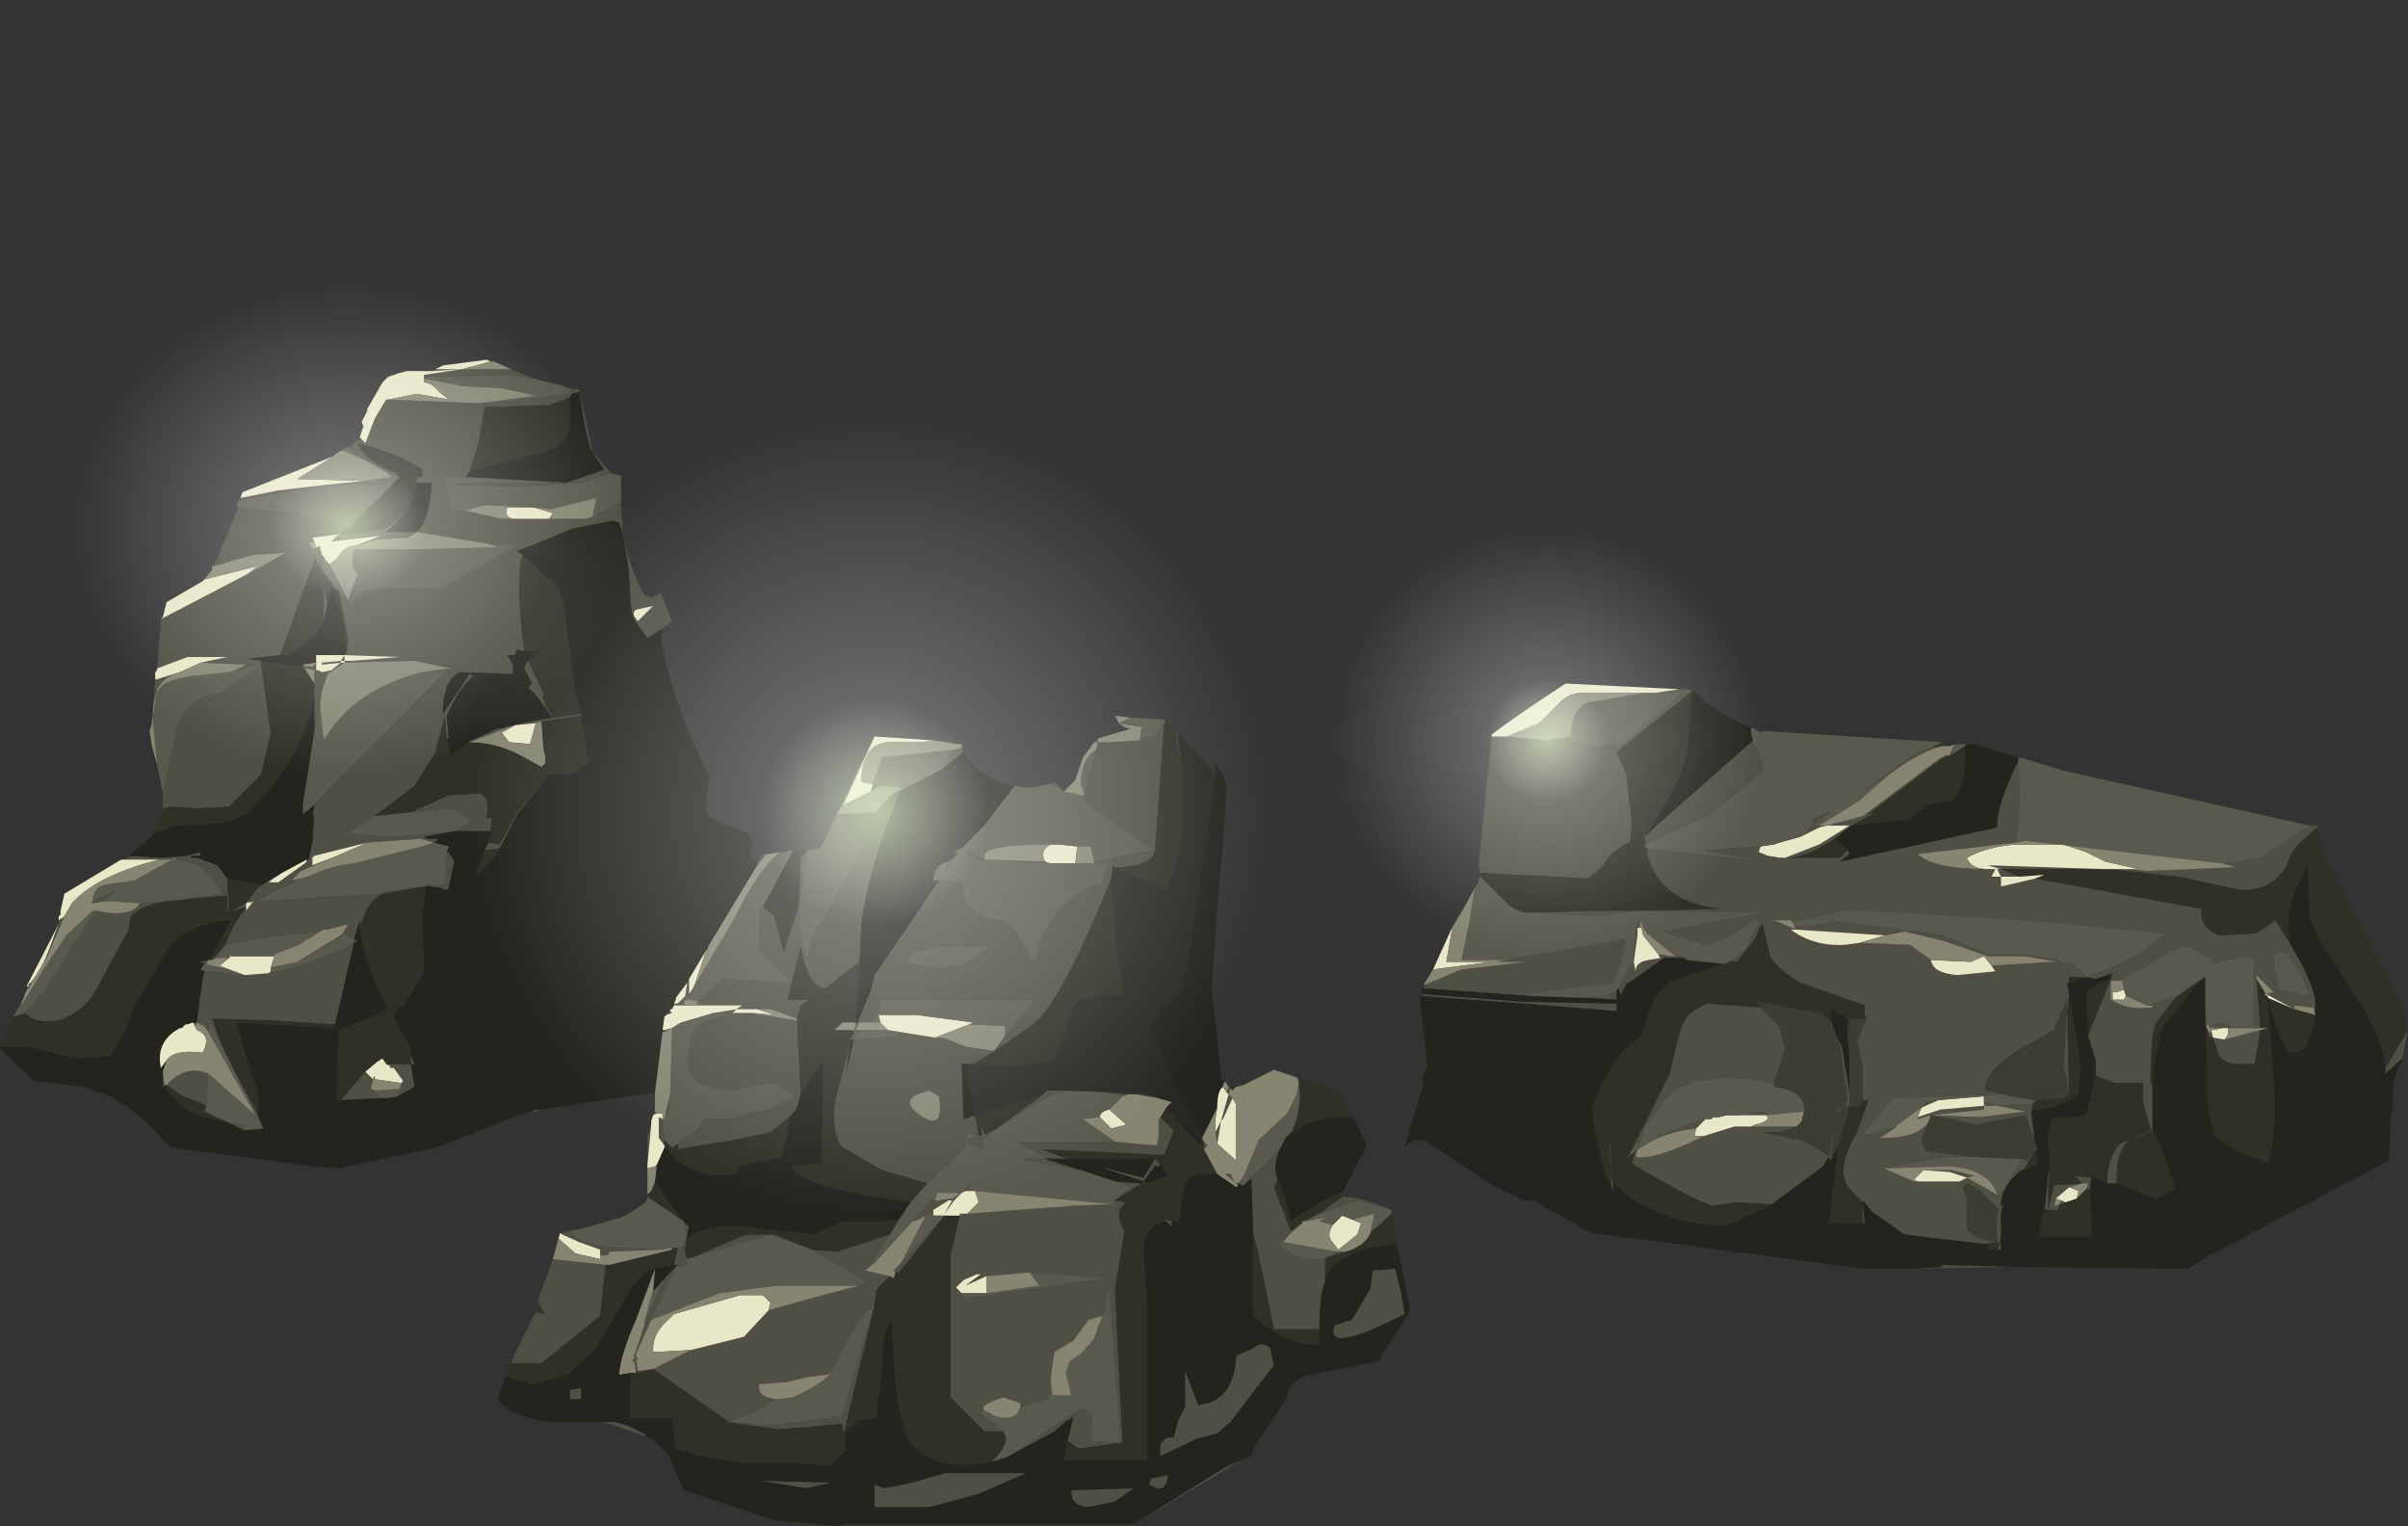 <?xml version="1.0" encoding="UTF-8" standalone="no"?>
<svg xmlns:xlink="http://www.w3.org/1999/xlink" height="40.3px" width="63.6px" xmlns="http://www.w3.org/2000/svg">
  <rect width="100%" height="100%" fill="#333333" stroke="none"/>
  <g transform="matrix(1.0, 0.0, 0.0, 1.0, 0.0, 0.0)">
    <use height="33.25" transform="matrix(1.0, 0.0, 0.0, 1.0, 0.0, 7.05)" width="63.6" xlink:href="#shape0"/>
  </g>
  <defs>
    <g id="shape0" transform="matrix(1.0, 0.0, 0.0, 1.0, 0.0, -7.05)">
      <path d="M61.0 21.8 L61.2 21.8 61.35 22.3 61.2 21.85 60.75 22.25 Q60.5 22.5 60.4 22.85 60.0 23.55 59.15 23.5 L57.55 23.15 55.75 22.95 56.4 22.95 56.7 23.0 59.05 22.9 58.7 22.8 59.75 22.65 61.0 21.8 M63.6 27.2 L63.45 27.95 63.0 28.35 63.0 28.2 63.6 27.2 M53.15 33.45 L50.55 33.5 51.35 33.45 51.2 33.4 53.15 33.45 M37.55 26.3 L37.55 26.25 40.2 26.45 42.7 26.5 42.7 26.7 40.2 26.5 37.55 26.3 M37.6 26.1 L37.65 26.0 38.6 25.6 40.35 25.4 39.55 25.4 39.8 25.35 42.95 24.8 42.8 25.4 42.6 25.95 40.25 26.25 40.4 26.3 37.6 26.1 M39.1 23.05 L39.05 22.85 39.1 22.35 39.4 19.4 39.4 19.45 39.8 19.45 40.8 19.55 41.65 19.6 42.25 19.7 42.85 19.65 44.2 18.5 44.5 18.2 44.2 18.3 43.7 18.3 44.35 18.2 44.5 18.2 44.6 18.2 44.7 18.25 42.7 19.85 42.95 20.45 43.1 21.75 43.05 22.25 Q42.95 22.25 42.55 22.55 L42.3 22.9 41.95 23.2 39.1 23.05 M46.35 19.25 L46.55 19.35 46.4 19.3 46.35 19.25 M51.0 19.75 L51.3 19.7 Q50.7 19.85 49.9 20.45 L49.05 21.0 49.9 20.4 Q50.4 19.95 51.0 19.75 M51.65 19.65 L51.75 19.65 51.6 19.7 51.65 19.65 M51.9 19.65 L51.95 19.65 51.9 19.7 51.9 19.65 M53.3 20.0 L53.35 20.05 53.3 20.1 53.3 20.0 M43.5 22.05 L43.7 21.85 46.3 19.55 46.6 20.3 45.85 20.95 45.1 21.55 43.45 22.3 43.5 22.4 46.15 22.7 46.4 22.7 44.95 22.45 46.5 22.35 46.45 22.5 46.7 22.6 47.0 22.65 47.15 22.65 48.05 22.3 48.85 21.8 48.25 21.8 48.05 21.85 47.65 22.05 47.55 22.1 47.0 22.25 47.65 22.05 47.9 21.75 47.85 21.6 47.9 21.6 48.4 21.4 47.9 21.8 48.05 21.8 48.25 21.8 49.2 21.55 51.2 20.05 51.4 19.95 49.35 21.5 49.55 21.45 48.9 21.8 48.45 22.15 Q47.8 22.6 47.25 22.65 L48.6 22.65 48.8 22.45 48.85 22.55 48.6 22.75 52.75 21.85 Q52.7 21.35 53.3 20.1 L53.35 21.15 53.25 22.25 50.65 22.55 Q51.05 22.95 52.5 22.95 L52.6 22.95 52.7 22.95 52.6 23.15 52.85 23.15 52.85 23.4 52.9 23.4 53.75 23.2 58.15 24.0 Q58.1 24.5 58.6 24.7 L59.6 24.65 60.1 24.3 60.5 24.95 Q61.2 26.1 61.15 26.6 L61.15 26.8 61.1 26.6 61.0 26.6 60.6 26.55 60.6 26.65 59.85 26.25 60.05 26.2 59.6 25.75 59.6 25.85 59.7 27.15 59.5 27.15 59.55 25.4 59.35 25.25 58.4 25.45 58.45 25.35 57.85 25.0 Q57.5 24.95 56.9 25.4 L55.95 25.9 55.75 25.9 55.75 26.4 Q56.25 26.7 56.85 26.6 L56.85 26.55 56.7 26.55 57.5 26.3 56.95 27.0 Q56.8 27.3 56.8 28.6 L56.85 28.6 56.85 29.8 56.85 29.85 56.5 30.0 Q56.2 30.1 56.15 30.2 55.9 30.45 55.9 31.25 L55.65 31.25 Q55.65 30.55 56.0 30.2 L56.45 30.0 56.8 29.85 56.8 29.8 56.6 29.1 56.6 28.6 55.85 28.6 55.35 28.4 55.35 28.0 55.15 27.35 55.75 25.85 55.75 25.8 55.8 25.7 55.35 25.85 55.1 25.8 55.0 25.85 55.05 25.8 54.65 25.8 54.65 25.95 54.6 25.95 54.65 26.3 54.6 26.7 54.65 28.8 54.5 28.15 54.6 26.35 54.25 27.2 53.45 27.65 Q52.35 28.3 52.45 28.8 L53.7 29.05 52.8 28.9 50.0 29.0 49.2 29.95 49.45 29.95 50.05 29.75 50.1 29.75 49.65 30.05 49.7 30.05 Q50.7 30.05 50.95 29.6 L50.8 29.95 Q50.7 30.2 50.9 30.4 L52.1 30.55 51.45 30.55 49.7 30.85 49.75 30.85 50.55 31.2 50.65 31.2 51.75 31.2 51.95 31.1 52.75 31.55 52.85 31.55 53.4 30.6 53.55 30.65 53.75 30.4 53.45 30.9 53.4 30.9 Q52.85 31.3 52.85 31.85 L52.9 31.8 52.9 31.85 52.85 32.0 52.85 32.65 52.8 32.85 52.75 32.8 52.4 32.85 50.3 32.6 49.45 32.0 49.2 31.7 49.25 32.3 49.2 32.3 49.2 31.75 48.85 31.4 Q48.65 31.15 48.7 30.8 48.7 30.5 49.05 29.9 L49.35 29.05 49.2 29.05 49.2 28.2 49.05 27.5 49.25 27.0 49.3 26.9 49.25 26.8 49.25 26.55 47.55 25.95 Q46.95 25.6 46.75 25.25 L46.55 24.4 46.5 24.45 46.35 24.8 45.95 25.3 45.9 25.4 45.65 25.4 46.1 25.1 46.35 24.55 46.5 24.4 46.4 24.25 Q45.5 24.9 45.05 24.95 L43.95 24.6 46.55 24.1 43.2 24.05 42.25 24.2 40.25 24.1 40.1 24.05 39.9 23.95 40.25 24.1 42.45 24.05 43.2 24.05 45.45 24.0 Q43.85 23.85 43.5 22.55 L43.5 22.4 43.4 22.35 43.45 22.3 43.35 21.35 43.45 22.1 43.5 22.05 M43.35 24.5 L43.25 24.5 43.25 24.7 43.15 25.4 43.2 25.65 Q43.2 25.4 43.55 25.35 L43.85 25.3 43.8 25.2 44.15 25.25 44.25 25.25 44.35 25.25 44.55 25.3 44.55 25.35 44.45 25.3 43.95 25.3 42.95 26.0 42.8 26.3 42.75 26.1 43.15 25.4 43.15 25.2 43.2 24.75 43.2 24.55 43.25 24.3 43.3 24.45 43.35 24.5 M42.55 31.25 L42.55 31.0 42.5 30.2 42.55 30.3 42.55 31.0 42.6 31.25 42.6 31.55 42.55 31.25 M46.8 31.8 L45.85 31.75 45.2 31.85 44.55 31.55 43.2 30.8 43.1 30.7 43.2 30.4 43.25 30.35 43.2 30.55 Q43.7 30.65 45.0 30.0 L45.8 29.75 46.25 29.75 47.45 29.75 47.0 29.9 46.55 29.9 47.5 30.1 Q47.95 30.25 48.3 30.55 L48.5 29.55 48.4 30.25 48.35 30.55 48.4 30.5 48.4 30.55 48.35 30.65 48.3 30.55 48.15 30.8 46.8 31.8 M43.0 30.55 L44.1 28.35 44.3 27.5 Q44.45 26.9 44.65 26.75 L45.05 26.5 46.5 26.6 47.0 27.1 47.15 27.7 46.85 28.6 Q44.55 28.15 43.85 29.2 L43.45 29.75 43.25 30.35 43.25 30.15 43.0 30.55 M48.05 26.75 L48.1 26.75 48.2 26.85 48.4 27.05 48.4 27.1 48.45 27.2 48.2 26.85 48.05 26.75 M52.75 32.8 Q52.7 32.15 52.8 31.95 L52.25 31.4 51.95 31.25 51.85 31.35 51.95 31.65 51.95 32.45 Q52.1 32.7 52.75 32.8 M54.35 25.4 L54.75 25.45 55.1 25.75 55.1 25.8 55.15 25.8 55.35 25.7 55.8 25.55 56.5 25.2 57.2 24.65 54.15 24.35 50.35 24.1 48.7 24.05 47.35 24.35 47.3 24.3 46.85 24.3 47.45 24.55 47.3 24.55 Q47.9 25.0 48.75 24.95 L49.1 24.9 49.15 24.9 50.45 24.95 51.0 25.35 Q51.05 25.7 51.7 25.75 L52.7 25.65 52.6 25.5 54.15 25.4 54.2 25.4 54.35 25.4 53.45 25.25 52.5 25.25 51.35 24.85 50.3 24.6 49.8 24.7 47.45 24.55 47.4 24.5 48.15 24.4 48.35 24.3 51.35 24.7 52.5 25.2 53.45 25.2 54.4 25.35 54.35 25.4 M52.85 23.15 L52.75 22.95 52.85 22.95 52.5 22.85 55.55 22.95 52.85 22.95 53.35 23.15 52.85 23.15 M60.2 26.15 L61.0 26.3 60.75 25.65 60.35 25.15 Q60.0 25.1 60.05 25.5 L60.2 26.15 M58.25 26.8 L58.3 27.05 58.35 27.1 58.4 27.1 58.45 27.05 58.7 27.0 58.85 27.05 58.9 26.85 58.85 27.1 59.5 27.15 58.85 27.15 58.7 27.15 58.45 27.15 58.4 27.1 58.4 27.2 58.45 27.4 58.75 27.45 59.7 27.2 59.55 28.1 59.05 28.1 Q58.7 28.05 58.6 27.85 L58.45 27.4 58.4 27.4 58.3 27.35 58.35 27.3 58.4 27.2 58.35 27.1 58.25 27.05 58.25 26.8 M56.15 26.3 L56.1 26.15 56.2 26.25 56.15 26.3 M53.65 29.35 L53.75 30.2 53.8 30.35 53.75 30.4 53.75 30.2 53.5 29.45 52.2 29.7 51.0 29.45 50.65 29.55 50.65 29.5 51.25 29.3 52.4 29.2 52.4 29.1 52.75 29.2 52.4 29.2 52.4 29.3 51.0 29.45 52.3 29.5 53.5 29.35 52.75 29.2 53.7 29.15 53.7 29.05 53.8 29.05 53.7 29.15 53.65 29.35 M51.2 29.05 L50.75 29.25 50.85 29.1 51.2 29.05 M50.8 30.9 L51.55 30.9 52.15 31.05 51.95 31.1 51.5 30.95 50.8 30.9 M54.4 29.0 L54.6 28.9 54.5 29.0 54.4 29.0 M54.15 30.85 L54.1 31.25 54.1 31.95 54.25 31.3 55.0 31.25 54.8 31.05 55.25 31.1 55.2 31.25 55.2 31.4 55.1 31.4 55.15 31.25 55.0 31.25 54.65 31.35 54.3 31.65 54.25 31.85 54.4 31.8 54.45 31.7 54.55 31.75 54.4 31.8 54.35 31.95 54.1 31.95 54.0 31.95 54.1 31.0 54.15 30.85 M52.85 32.8 L52.85 33.0 52.75 33.0 52.85 32.8 M48.5 27.35 L48.65 27.65 48.85 28.85 48.85 29.2 48.8 29.3 48.8 29.2 48.75 29.2 48.75 29.1 48.8 29.05 48.6 27.65 48.5 27.35 M45.05 29.55 L44.8 29.8 Q43.9 29.9 43.35 30.3 43.85 29.9 45.05 29.55 M46.65 29.45 L45.95 29.45 46.55 29.35 46.65 29.45 M48.65 29.3 L48.5 29.4 48.55 29.25 48.65 29.3 M41.9 26.35 L42.4 26.3 42.7 26.15 42.7 26.4 41.9 26.35 M25.2 19.8 L25.4 19.75 25.45 19.85 24.9 20.3 25.05 20.0 25.2 19.8 M25.4 19.65 L25.25 19.65 25.0 19.6 25.4 19.65 M23.1 19.45 L22.25 21.3 22.2 21.35 22.1 21.5 23.1 21.45 23.6 20.95 23.8 20.85 23.8 20.8 23.85 20.8 23.8 20.85 23.75 20.9 23.6 21.35 Q22.95 22.95 22.75 24.4 L22.7 25.4 21.8 26.1 Q21.35 26.1 21.15 25.0 L20.8 26.4 21.35 26.4 21.15 26.55 21.05 26.9 20.35 26.65 20.0 26.65 19.45 26.65 19.6 26.55 18.2 26.55 18.6 26.5 18.4 26.5 18.45 26.45 19.05 25.85 20.0 25.9 20.9 25.95 20.5 25.5 20.05 25.05 20.05 24.15 20.1 23.95 20.15 23.95 20.45 24.2 20.7 25.15 21.1 23.9 21.15 22.65 21.3 22.5 21.3 22.4 21.35 22.45 21.3 22.5 21.1 23.9 Q21.1 25.05 21.35 25.3 21.35 24.8 21.8 24.2 L22.35 23.15 22.75 22.4 22.55 22.1 Q22.3 21.95 22.35 21.65 L22.1 21.5 22.1 21.55 21.8 22.15 22.1 21.5 22.8 20.0 23.1 19.45 M23.0 20.9 L23.05 20.75 23.05 20.7 23.35 20.7 23.2 20.75 23.0 20.9 M22.6 27.0 L22.65 27.0 23.0 26.15 23.1 25.75 24.8 23.25 24.9 23.2 24.85 23.25 25.35 23.25 25.45 23.5 25.45 23.7 25.65 24.0 26.05 24.25 26.45 24.3 26.75 24.5 27.35 25.5 Q27.4 24.85 27.9 24.15 28.5 23.4 29.1 23.35 L29.25 22.85 29.3 22.8 28.9 22.8 28.9 22.75 30.45 22.45 28.6 21.15 28.65 21.0 28.95 19.8 29.0 19.6 28.9 19.6 29.0 19.5 29.0 19.6 29.25 19.6 30.5 19.45 30.75 19.1 30.75 19.0 30.8 19.05 30.75 19.1 30.5 22.5 Q30.35 22.9 29.45 22.9 L29.4 22.85 29.35 23.2 Q28.1 26.3 27.35 27.0 L26.5 27.6 26.2 27.8 25.7 28.1 25.4 28.1 25.45 29.55 25.75 29.45 25.85 30.0 25.95 29.95 26.0 30.35 25.55 30.2 25.05 30.8 24.95 30.8 24.5 31.25 23.3 30.9 22.25 30.3 Q21.95 29.9 22.05 29.1 L22.45 27.55 22.35 28.3 22.55 27.45 22.5 27.45 22.4 27.45 22.5 27.4 22.55 27.2 22.6 27.1 22.6 27.0 M25.05 22.75 L25.25 22.6 25.25 22.5 25.15 22.5 25.4 22.4 25.25 22.5 25.35 22.5 25.25 22.6 24.95 23.05 25.05 22.75 M18.3 26.1 L18.2 26.4 18.2 26.25 18.3 26.1 M20.25 22.55 L20.0 22.85 20.0 22.8 20.15 22.55 20.25 22.55 M18.1 26.4 L18.05 26.5 18.2 26.55 17.8 26.55 17.75 26.65 17.85 26.4 17.8 26.5 17.9 26.5 18.1 26.3 18.15 25.95 18.2 25.85 18.2 26.25 18.15 26.3 18.1 26.3 18.1 26.4 M17.7 26.7 L17.75 26.75 17.6 26.8 17.7 26.7 M17.55 27.2 L17.75 27.15 17.55 27.25 17.55 27.2 M18.85 26.75 L19.45 26.65 19.35 26.75 19.85 26.75 21.05 26.95 21.1 27.95 21.15 28.9 21.05 29.25 20.9 29.45 20.35 29.9 19.4 30.1 17.9 30.35 17.9 30.2 18.45 29.8 18.6 29.55 18.9 29.55 19.25 29.55 19.8 29.4 20.3 29.3 21.0 28.95 20.45 28.6 19.95 28.65 19.35 28.8 18.55 28.65 18.35 28.5 18.2 28.3 18.2 27.85 Q18.25 27.15 18.5 27.0 L19.3 26.75 18.85 26.75 M27.75 22.8 L26.0 22.7 25.85 22.7 25.65 22.6 25.55 22.5 25.65 22.5 26.0 22.7 27.6 22.75 27.75 22.8 M28.1 20.9 L27.75 20.7 27.85 20.65 28.1 20.9 M27.2 20.8 L27.0 20.8 26.8 20.75 27.2 20.8 M31.05 19.35 L31.1 19.45 31.25 20.55 31.05 19.35 M32.35 28.55 L32.55 28.8 32.5 28.75 32.45 28.9 32.55 29.0 32.3 29.55 32.25 29.6 32.15 30.2 32.1 29.9 32.25 29.6 32.45 28.9 32.4 28.85 32.45 28.7 32.35 28.55 M34.25 28.45 L34.3 28.5 34.3 28.55 34.25 28.45 M36.1 30.25 L35.45 31.6 Q35.95 31.6 36.75 31.95 L35.85 31.7 34.85 32.05 34.55 32.2 Q34.7 32.15 34.8 32.05 L34.85 32.05 35.45 31.6 35.5 31.45 36.1 30.25 M32.8 38.55 L29.95 40.25 32.35 38.75 32.8 38.55 M17.1 37.95 L15.95 37.55 16.25 37.55 16.6 37.65 17.0 37.85 17.1 37.95 M13.5 36.0 L13.6 35.75 14.15 34.65 14.4 34.7 14.2 34.35 14.6 33.25 16.0 33.4 15.85 34.75 14.3 36.0 13.5 36.0 M14.85 32.6 L14.85 32.55 15.05 32.5 Q15.25 32.9 16.4 32.95 L17.45 33.0 16.1 33.05 16.05 33.15 15.85 33.15 15.85 33.0 15.3 32.8 14.85 32.6 M17.1 30.75 L17.1 30.0 17.2 29.7 17.1 30.75 M17.25 29.45 L17.3 29.25 17.3 29.35 17.35 29.4 17.25 29.45 M14.3 29.3 L13.95 29.4 14.15 29.3 14.3 29.3 M0.65 26.25 L0.75 26.05 0.75 26.0 Q1.1 25.7 1.45 24.65 L1.55 24.4 1.55 24.3 1.7 24.2 1.25 25.25 0.65 26.25 M3.3 22.7 L3.45 22.6 4.25 22.65 4.9 22.6 5.3 22.5 5.3 22.6 5.05 22.6 5.05 22.65 5.2 22.65 5.75 22.85 6.0 23.2 6.05 24.05 6.0 24.05 6.0 23.65 4.85 23.75 5.85 23.6 Q5.55 22.8 4.65 22.7 L4.6 22.65 4.55 22.7 4.2 22.7 3.3 22.7 M4.0 22.1 L4.1 21.8 4.05 22.0 4.0 22.1 M4.3 21.35 L4.3 20.95 4.65 19.35 Q4.85 18.4 5.85 18.3 L6.9 17.55 6.2 17.7 6.5 17.55 5.3 17.5 6.0 17.35 4.95 17.35 4.15 17.65 4.25 16.35 6.55 15.15 7.55 14.6 6.7 14.65 5.65 14.95 6.3 13.4 7.8 13.55 9.2 13.9 9.0 14.1 9.45 14.1 10.2 13.95 10.75 13.5 10.2 14.05 11.0 14.05 Q11.35 13.75 11.4 12.75 L11.0 12.75 11.0 12.6 11.15 12.6 11.15 12.4 Q10.6 12.0 9.45 11.7 9.65 12.2 10.5 12.5 L10.45 12.55 10.25 12.5 9.65 12.15 9.2 11.85 9.4 11.65 9.55 11.6 9.65 11.7 9.9 11.05 10.2 10.55 10.25 10.55 12.65 10.65 12.95 10.65 15.05 10.4 15.05 10.35 15.15 10.35 14.75 10.15 15.2 10.3 15.15 10.35 15.3 10.35 15.3 10.3 15.65 11.95 16.15 12.5 15.6 12.65 15.4 12.75 13.7 12.85 11.95 12.8 12.1 12.75 14.85 12.75 14.95 12.75 15.95 12.4 15.65 11.95 Q15.5 11.75 15.3 10.35 L15.1 10.4 15.05 10.5 14.5 10.7 12.8 10.75 12.65 11.65 12.4 12.45 12.3 12.6 11.75 12.6 11.9 13.45 12.25 13.5 12.35 13.5 13.25 13.7 13.55 13.7 14.5 13.7 15.45 13.7 15.65 13.65 16.4 13.25 16.45 14.1 Q16.6 14.85 16.9 15.5 17.1 15.95 17.45 15.65 L17.75 16.4 17.5 16.6 17.1 16.85 16.8 16.45 Q16.65 16.2 16.65 15.75 L16.6 15.0 16.45 14.1 16.35 13.8 16.2 13.75 15.15 13.95 14.05 14.4 13.65 14.55 13.8 14.65 Q13.6 15.4 13.85 17.2 L13.65 17.15 13.6 17.3 13.4 17.3 13.55 17.55 13.55 17.8 12.15 17.75 Q11.7 17.95 11.7 18.85 L12.4 17.8 12.5 17.85 Q12.1 18.2 11.8 18.9 L11.85 19.5 11.8 19.5 11.75 18.9 11.5 19.85 11.55 19.8 10.95 20.75 9.9 21.55 9.2 22.0 10.2 22.1 11.0 22.05 11.1 22.05 12.0 21.95 11.2 22.1 11.3 22.15 11.6 22.15 11.45 22.25 11.1 22.15 9.7 22.25 8.3 22.6 8.25 22.65 8.25 22.85 8.9 22.6 7.95 23.0 7.7 23.25 7.95 23.2 6.75 23.8 10.1 23.6 Q9.7 23.8 9.5 24.5 L9.5 24.3 9.35 24.8 9.05 24.65 9.2 24.4 8.65 24.55 8.55 24.55 8.45 24.6 6.95 24.75 5.95 24.95 Q6.2 24.3 6.5 24.0 L6.5 24.05 6.65 23.85 6.7 23.8 6.55 23.85 6.6 23.8 6.5 23.85 6.8 23.45 6.95 23.35 7.25 23.15 7.3 23.15 7.15 23.25 7.1 23.3 7.35 23.3 8.05 22.8 8.1 22.75 8.15 22.7 8.25 22.25 8.3 21.5 8.25 21.6 8.3 21.25 11.8 17.7 11.15 17.75 11.9 17.65 10.95 17.45 9.1 17.5 9.1 17.45 9.3 17.45 10.55 17.35 9.1 17.3 9.15 17.25 9.2 16.9 8.95 15.6 9.25 16.0 Q9.5 15.5 10.3 15.55 L11.6 15.55 12.65 15.0 Q13.35 14.55 13.7 14.4 L12.85 14.35 11.0 14.05 10.85 14.15 10.75 14.2 9.95 14.25 9.45 14.4 9.4 14.4 10.05 14.15 8.75 14.3 8.9 14.15 9.0 14.1 8.25 14.2 8.3 14.3 8.15 14.35 8.3 14.5 8.35 14.45 8.4 14.45 8.45 14.4 8.45 14.45 8.5 14.65 8.55 14.7 8.6 14.8 8.5 14.7 8.5 15.05 8.3 14.7 8.3 14.8 7.4 17.3 6.55 17.4 6.9 17.45 6.9 17.55 7.15 19.35 6.9 20.45 6.05 21.3 5.25 21.35 4.5 21.3 4.3 21.35 M4.0 19.15 L4.1 18.0 4.1 17.95 4.75 17.75 Q4.35 17.85 4.15 18.2 L4.0 19.15 M5.35 15.35 L5.6 15.05 5.4 15.3 5.35 15.35 M6.35 13.2 L6.35 13.15 7.35 12.95 8.65 12.8 9.6 12.7 10.0 12.8 8.65 12.8 6.35 13.2 M11.4 9.8 L11.5 9.75 12.2 9.75 11.4 9.8 M12.85 9.5 L12.9 9.5 13.0 9.55 12.95 9.55 12.85 9.5 M13.5 9.75 L14.1 10.0 13.5 9.9 11.2 9.95 11.2 9.9 12.2 9.75 13.5 9.75 M27.55 28.9 L27.65 28.8 28.05 28.8 28.25 28.8 28.5 28.8 29.25 28.85 29.8 28.9 29.65 28.95 29.25 28.85 28.25 28.8 Q27.75 28.85 27.2 29.25 L26.25 29.85 26.0 30.05 26.2 30.1 26.15 30.15 26.0 30.05 26.0 29.95 26.25 29.85 27.55 28.9 M31.75 30.1 L31.75 30.05 31.8 30.15 31.9 30.25 31.8 30.35 31.8 30.15 31.75 30.1 M8.55 16.4 L8.55 15.45 8.65 15.95 8.55 16.4 M10.55 12.6 L10.45 12.55 10.55 12.55 10.55 12.6 M7.9 17.6 L8.05 17.6 8.3 17.6 8.3 17.55 8.35 17.55 8.35 17.7 8.4 17.7 8.5 17.75 8.75 17.7 9.0 17.5 8.5 17.55 8.5 17.5 9.0 17.45 9.1 17.3 9.1 17.45 9.0 17.45 9.0 17.5 9.1 17.5 8.8 17.7 8.65 17.8 8.5 18.25 8.45 18.6 8.3 19.35 8.3 18.4 8.3 18.05 8.3 17.7 8.05 17.65 7.9 17.6 M2.75 23.8 L2.45 23.85 2.4 23.85 2.45 23.8 3.05 23.5 2.75 23.8 M2.55 24.05 Q3.45 24.25 3.7 23.85 L4.4 23.8 Q3.75 23.9 3.45 24.2 L3.4 24.55 2.45 26.3 Q1.7 27.2 0.85 26.9 L0.65 26.75 1.1 26.25 2.55 24.05 M6.5 23.95 L6.2 24.05 6.2 24.0 6.5 23.85 6.5 23.95 M8.15 23.15 L8.15 23.2 7.95 23.2 8.15 23.15 M11.8 22.5 L11.85 22.5 12.0 22.75 11.85 23.45 11.8 23.5 11.75 23.5 11.65 23.45 11.3 23.4 11.25 23.4 11.3 23.3 11.5 23.4 11.8 23.35 11.8 22.5 M10.85 27.85 L10.95 28.1 10.85 28.1 10.95 28.7 10.5 28.95 10.65 28.6 10.6 28.6 10.65 28.55 10.4 28.2 10.3 28.2 10.3 28.15 10.2 28.1 10.85 28.1 10.85 27.85 M10.2 29.0 L10.05 29.0 9.0 29.05 9.65 28.3 9.85 28.5 9.9 28.4 9.9 28.5 9.85 28.5 9.8 28.75 9.9 28.8 9.9 28.9 10.2 29.0 M7.85 25.4 L9.0 24.7 9.05 24.65 9.0 24.75 7.85 25.4 M7.1 25.7 Q8.2 25.5 9.35 24.9 L9.35 24.8 9.45 24.85 9.35 24.9 8.85 27.05 7.25 26.95 5.6 26.9 5.9 27.7 5.55 27.0 5.5 27.25 5.4 27.1 5.2 27.0 5.15 27.1 5.1 27.0 4.95 27.05 5.2 27.0 5.2 26.95 5.35 25.85 5.4 25.65 5.5 25.65 6.45 25.75 7.1 25.7 M6.8 29.4 L6.95 29.8 6.2 28.3 6.8 29.4 M6.45 29.85 L6.05 29.65 6.45 29.7 6.45 29.85 M4.35 28.65 L4.3 28.75 4.3 28.55 4.3 28.3 4.35 28.65 M5.4 25.45 L5.25 25.4 5.5 25.35 5.45 25.45 5.4 25.45 M14.15 13.4 L14.6 13.55 14.1 13.4 14.15 13.4 M16.8 16.1 Q16.65 16.2 16.85 16.4 L17.25 16.0 16.8 16.1 M15.35 18.85 L15.35 18.9 14.3 19.05 14.1 19.1 13.6 19.15 13.45 19.2 12.4 19.6 12.35 19.6 13.1 19.25 14.25 19.0 14.3 19.0 15.35 18.85 M14.5 20.45 L13.7 21.45 13.2 22.4 12.8 22.45 12.9 22.25 13.2 22.3 13.7 21.4 14.5 20.45 M12.95 21.95 L12.0 21.95 12.45 21.7 Q12.05 21.35 11.85 21.35 L11.0 21.45 10.85 21.45 11.75 21.05 11.85 21.0 12.65 20.95 Q12.95 21.0 12.85 21.6 L13.0 21.6 12.95 21.95 M14.55 18.9 L14.15 18.35 13.95 18.15 14.0 18.1 14.05 18.05 14.0 17.95 13.85 17.65 13.85 17.6 13.95 17.45 14.35 18.3 Q14.3 18.55 14.6 18.9 L14.55 18.9 M10.1 23.6 L10.15 23.55 11.25 23.4 10.1 23.6 M17.7 28.9 L17.65 29.4 17.6 29.3 17.7 28.9 M17.5 29.55 L17.55 30.1 17.55 30.25 17.4 30.05 17.4 29.5 17.5 29.55 M18.05 32.25 L18.2 32.4 18.15 32.6 18.05 32.25 M10.6 28.2 L10.7 28.45 10.7 28.2 10.6 28.2 M15.05 36.95 L15.05 36.7 15.35 36.65 15.35 36.95 15.05 36.95 M17.9 32.95 L18.0 32.95 18.1 32.75 18.15 32.6 18.1 32.95 18.1 33.1 18.15 33.25 17.9 33.3 18.15 33.3 18.1 33.45 18.0 33.4 17.85 33.45 17.9 33.4 17.8 33.4 17.9 32.95 M18.3 33.2 L19.7 32.6 20.35 32.6 20.45 32.6 21.45 33.0 22.1 33.05 23.5 32.6 23.05 33.3 23.15 33.3 22.85 33.55 23.5 33.7 23.15 34.05 23.1 34.45 22.3 37.8 22.25 37.8 22.25 37.6 20.55 37.75 20.25 37.7 19.1 37.55 19.25 37.55 17.25 36.15 16.85 36.25 16.85 36.2 16.8 36.25 16.75 35.95 16.7 35.95 16.75 35.85 16.75 35.8 16.8 35.65 17.05 34.9 17.45 33.95 17.8 33.5 17.85 33.45 17.2 34.85 16.8 35.75 16.8 35.8 16.85 35.9 16.8 35.9 16.85 36.2 17.25 36.15 18.25 35.65 19.65 35.3 20.3 34.6 21.55 34.25 22.7 33.95 22.9 33.85 21.45 33.0 20.35 32.6 18.3 33.2 M5.7 25.3 L5.6 25.35 5.95 24.95 5.7 25.3 M5.5 28.35 L5.45 29.2 4.75 28.9 4.4 28.65 Q4.9 28.1 5.5 28.35 M20.5 36.95 L20.0 37.25 19.25 37.55 19.35 37.55 20.25 37.65 22.25 37.4 23.1 34.45 Q22.6 34.85 22.05 36.05 L21.85 36.3 21.4 36.35 20.75 36.5 20.05 36.55 Q20.0 36.9 20.5 36.95 M21.75 36.45 L21.7 36.5 21.45 36.65 21.75 36.45 M30.65 29.5 L31.0 29.85 30.75 30.5 27.5 30.35 28.2 30.6 27.6 30.6 28.55 30.9 27.0 30.6 27.6 30.6 27.6 30.55 26.85 30.15 29.45 30.15 30.55 30.25 30.6 30.05 30.6 29.55 30.65 29.5 M30.5 30.6 L30.65 30.75 30.6 30.8 30.5 30.8 30.2 31.2 30.3 31.25 30.15 31.25 29.5 31.65 29.45 31.7 29.75 31.75 Q29.4 32.0 29.7 32.5 L29.45 34.05 29.65 38.1 29.6 38.1 28.5 38.25 28.2 38.05 28.35 37.4 28.25 37.5 28.2 37.5 27.85 37.8 26.65 38.45 28.55 37.2 Q28.7 37.15 28.85 37.4 L28.8 38.05 29.6 38.1 29.3 34.0 29.15 34.7 29.15 34.65 29.1 34.75 28.75 34.85 28.35 35.4 27.85 35.7 27.75 36.4 27.75 36.45 27.7 36.95 26.95 37.15 26.95 37.05 26.5 36.9 Q25.85 37.1 26.0 37.25 L25.85 37.3 26.2 37.55 26.5 37.8 26.0 37.8 25.1 36.9 25.1 33.15 25.35 32.1 25.35 32.05 25.55 32.05 27.55 31.9 28.3 31.85 28.05 31.85 29.4 31.8 29.45 31.7 29.4 31.7 29.5 31.65 29.85 31.35 29.45 31.2 30.15 31.25 30.2 31.2 29.0 30.8 30.2 31.1 30.5 30.6 M30.8 32.25 L30.75 32.2 30.95 32.25 30.95 32.4 30.8 32.25 M34.15 29.8 L34.15 29.9 34.1 29.9 34.15 29.8 M33.8 30.35 Q33.6 30.8 33.75 31.15 L33.65 31.35 34.1 32.5 34.3 32.35 34.4 32.3 34.05 32.6 33.75 32.85 Q34.35 33.4 35.05 33.2 L35.3 33.05 35.55 33.05 35.05 33.2 35.0 33.3 35.0 33.85 Q34.85 34.15 34.85 35.1 L33.65 35.1 33.2 32.95 33.1 32.6 33.05 31.1 33.8 30.35 M35.75 32.2 L35.95 32.3 35.45 32.1 35.75 32.2 M32.7 31.25 L32.7 31.3 32.6 31.2 32.35 31.0 32.5 31.0 32.6 31.2 32.7 31.25 M31.65 37.1 Q32.6 37.0 32.65 35.8 L33.1 35.6 Q33.35 35.4 33.55 35.6 L33.65 36.05 32.5 37.55 32.15 37.85 31.6 38.0 30.65 38.45 Q30.55 37.95 31.0 37.95 L31.1 37.55 31.3 37.15 31.3 36.2 31.65 37.1 M36.2 34.0 L36.25 33.55 36.85 33.5 37.0 34.1 37.1 34.7 Q34.95 35.8 35.25 35.0 L35.7 34.85 35.95 34.45 36.2 34.0 M26.15 25.0 L24.9 25.0 Q23.75 25.1 24.05 25.45 L24.7 25.55 25.4 25.5 26.15 25.0 M26.55 27.35 L27.35 26.4 23.3 26.4 23.05 27.0 22.7 27.0 22.6 27.2 22.8 27.2 22.6 27.35 22.55 27.45 23.8 27.35 23.45 27.2 24.7 27.4 24.9 27.4 25.55 27.65 26.25 27.75 26.55 27.35 M25.5 30.1 L25.85 30.0 25.55 29.9 25.5 30.1 M21.05 26.9 L21.15 27.0 21.05 26.95 21.05 26.9 M24.3 29.45 Q24.95 29.9 24.8 28.95 L24.55 28.8 Q23.65 29.0 24.3 29.45 M24.7 31.7 L24.8 31.7 25.1 31.65 25.15 31.65 25.25 31.6 25.35 31.5 25.45 31.45 25.65 31.25 25.55 31.45 25.5 31.45 25.4 31.5 25.2 31.7 24.95 32.05 25.15 31.7 25.05 31.7 24.65 31.95 24.45 32.1 Q24.3 32.2 24.1 32.25 L24.6 31.7 24.7 31.7 M25.75 31.45 L25.55 31.45 25.7 31.4 25.75 31.45 M23.65 33.6 L23.6 33.55 23.8 33.35 24.95 32.1 23.75 33.6 23.65 33.6 M26.05 33.7 L25.5 33.95 25.9 33.65 25.8 33.65 25.45 33.8 25.25 34.0 25.4 34.15 25.4 34.3 29.25 33.75 27.2 33.6 26.05 33.7 M28.75 39.8 Q28.25 39.75 28.3 39.35 L29.95 39.3 29.45 39.65 28.75 39.8 M21.95 39.15 L21.3 39.3 20.05 39.1 21.95 39.15 M27.1 38.9 L25.85 39.45 24.55 39.8 23.1 39.8 23.1 39.2 23.35 39.3 24.1 39.15 24.95 38.9 27.1 38.9 M30.85 38.95 Q30.8 39.5 30.35 39.2 L30.4 39.05 30.35 39.05 30.85 38.95" fill="#4f4f44" fill-rule="evenodd" stroke="none"/>
      <path d="M55.75 22.95 L57.55 23.15 59.15 23.5 Q60.0 23.55 60.4 22.85 60.5 22.5 60.75 22.25 L61.2 21.85 61.35 22.3 61.4 22.7 61.65 23.0 61.75 23.3 63.45 26.55 63.6 27.2 63.0 28.2 Q62.95 27.4 62.15 26.2 L61.25 24.8 61.0 24.2 61.0 24.15 60.95 22.85 Q60.35 23.95 60.45 24.65 L60.5 24.95 60.1 24.3 59.6 24.65 58.6 24.7 Q58.1 24.5 58.15 24.0 L53.75 23.2 54.0 23.1 53.35 23.15 52.85 22.95 55.55 22.95 55.75 22.95 M39.1 23.15 L39.1 23.05 41.95 23.2 42.3 22.9 42.55 22.55 Q42.95 22.25 43.05 22.25 L43.1 21.75 42.95 20.45 42.7 19.85 44.7 18.25 44.55 19.95 44.3 20.65 43.5 22.05 43.45 22.1 43.35 21.35 43.45 22.3 43.4 22.35 43.5 22.4 43.5 22.55 Q43.85 23.85 45.45 24.0 L43.2 24.05 42.45 24.05 40.25 24.1 39.9 23.95 39.1 23.15 M48.9 21.8 L49.55 21.45 49.35 21.5 51.4 19.95 51.5 19.95 51.9 19.7 Q51.95 20.85 51.55 21.15 L50.9 21.25 50.4 21.65 48.9 21.8 M45.65 25.4 L45.9 25.4 45.95 25.3 46.35 24.8 46.5 24.45 46.55 24.4 46.75 25.25 Q46.95 25.6 47.55 25.95 L49.25 26.55 49.25 26.8 49.3 26.9 48.85 26.9 48.8 27.3 48.8 27.25 48.8 26.9 48.4 26.65 48.35 26.8 48.4 27.05 48.2 26.85 48.1 26.75 48.05 26.75 46.4 26.45 46.5 26.6 45.05 26.5 44.65 26.75 Q44.45 26.9 44.3 27.5 L44.1 28.35 43.0 30.55 43.2 30.4 43.1 30.7 43.2 30.8 44.55 31.55 45.2 31.85 45.85 31.75 46.8 31.8 45.65 32.35 Q44.4 32.4 43.15 31.7 L42.6 31.25 42.55 31.0 42.55 30.3 42.5 30.2 42.55 31.0 42.55 31.25 42.4 31.05 42.15 30.05 42.05 29.25 42.3 28.6 42.8 27.8 43.3 27.4 43.4 27.2 Q43.65 26.2 44.15 25.9 L45.35 25.5 45.5 25.45 45.6 25.45 45.65 25.4 M49.2 29.05 L49.35 29.05 49.05 29.9 Q48.7 30.5 48.7 30.8 48.65 31.15 48.85 31.4 L49.2 31.75 49.2 32.3 48.3 32.3 48.55 30.25 48.4 30.55 48.4 30.5 48.55 30.25 48.8 29.45 48.8 29.3 48.85 29.2 Q49.1 29.3 49.2 29.05 M52.4 32.85 L52.75 32.8 52.8 32.85 52.85 32.65 52.85 32.8 52.75 33.0 52.5 33.0 52.5 32.85 52.4 32.85 M53.45 30.9 L53.75 30.4 53.8 30.35 53.8 30.75 53.45 30.9 M54.65 28.8 L54.6 26.7 54.65 26.3 54.9 27.65 54.95 28.25 54.9 28.85 Q54.65 29.2 53.65 29.35 L53.7 29.15 53.8 29.05 54.4 29.0 54.5 29.0 54.6 28.9 54.65 28.85 54.65 28.8 M54.65 25.95 L54.65 25.8 55.05 25.8 55.0 25.85 54.65 25.95 M55.75 25.85 L55.15 27.35 55.1 26.2 Q55.2 26.05 55.75 25.85 M55.35 28.4 L55.85 28.6 56.6 28.6 56.6 29.1 56.8 29.8 56.8 29.85 56.45 30.0 56.0 30.2 Q55.65 30.55 55.65 31.25 L55.2 31.05 55.25 31.1 54.8 31.05 55.0 31.25 54.25 31.3 54.1 31.95 54.1 31.25 54.15 30.85 54.15 30.8 54.1 30.25 54.1 30.0 54.1 29.9 54.2 29.5 54.8 29.5 55.1 29.45 55.2 29.05 55.35 28.4 M55.9 31.25 Q55.9 30.45 56.15 30.2 56.2 30.1 56.5 30.0 L56.85 29.85 56.85 29.8 57.2 30.6 57.45 31.4 56.95 31.65 55.9 31.25 M56.85 28.6 L56.8 28.6 Q56.8 27.3 56.95 27.0 L57.5 26.3 58.15 25.85 57.55 26.6 57.1 27.15 56.95 27.8 56.85 28.6 M59.7 27.15 L59.6 25.85 59.85 26.25 59.8 26.25 59.9 26.3 59.9 26.35 60.05 28.55 Q60.15 29.95 59.9 30.7 L59.05 30.4 58.45 29.95 58.3 29.15 58.25 27.05 58.35 27.3 58.3 27.35 58.4 27.4 58.45 27.4 58.6 27.85 Q58.7 28.05 59.05 28.1 L59.55 28.1 59.7 27.2 59.9 27.15 59.7 27.15 M48.8 22.45 L48.6 22.65 47.25 22.65 Q47.8 22.6 48.45 22.15 L48.8 22.45 M59.9 26.35 L60.6 26.65 61.15 26.8 61.15 26.95 60.9 27.65 Q60.55 27.95 60.35 27.65 L60.1 27.05 59.9 26.35 M54.85 31.65 L55.1 31.4 55.2 31.4 55.25 32.65 53.85 32.65 53.95 32.05 54.0 31.95 54.1 31.95 54.35 31.95 54.4 31.8 54.55 31.75 54.85 31.65 M22.7 25.4 L22.6 27.0 22.25 27.0 22.05 27.2 22.55 27.2 22.5 27.4 22.4 27.45 22.5 27.45 22.45 27.55 22.05 29.1 Q21.95 29.9 22.25 30.3 L23.3 30.9 24.5 31.25 24.05 31.75 Q21.1 31.35 20.9 30.8 L21.7 30.7 21.75 28.0 21.15 28.9 21.1 27.95 21.05 26.95 21.15 27.0 21.05 26.9 21.15 26.55 21.35 26.4 20.8 26.4 21.15 25.0 Q21.35 26.1 21.8 26.1 L22.7 25.4 M21.3 22.4 L21.3 22.5 21.15 22.65 21.1 23.9 20.7 25.15 20.45 24.2 20.15 23.95 20.95 22.45 21.25 22.45 21.3 22.4 M30.8 19.05 L31.05 19.35 31.25 20.55 31.25 21.5 Q31.25 22.7 30.75 23.5 L29.45 22.9 Q30.35 22.9 30.5 22.5 L30.75 19.1 30.8 19.05 M34.3 28.5 L34.3 28.45 35.35 28.8 35.75 29.5 Q34.6 29.5 34.15 29.9 L34.15 29.8 Q34.4 29.25 34.3 28.55 L34.3 28.5 M36.75 32.05 L36.9 32.85 Q35.6 32.95 35.1 33.55 L35.0 33.85 35.0 33.3 35.05 33.2 35.55 33.05 Q36.05 32.9 36.2 32.55 L36.75 32.05 M13.35 36.35 L13.5 36.05 13.5 36.0 14.3 36.0 15.85 34.75 16.0 33.4 16.1 33.4 17.75 33.0 17.75 32.95 17.85 32.95 17.9 32.95 17.8 33.4 17.3 33.5 Q16.85 33.6 16.45 34.4 L15.7 35.65 15.0 36.3 14.05 36.55 13.35 36.35 M17.1 31.6 L17.1 31.55 17.2 31.45 17.3 31.2 18.05 32.25 17.1 31.6 M0.0 27.65 L0.35 26.85 0.65 26.75 0.85 26.9 Q1.7 27.2 2.45 26.3 L3.4 24.55 3.45 24.2 Q3.75 23.9 4.4 23.8 L4.85 23.75 6.0 23.65 6.0 24.05 6.05 24.05 6.0 23.2 6.95 23.35 6.8 23.45 6.5 23.85 6.2 24.0 6.2 24.05 6.5 23.95 6.5 24.0 Q6.2 24.3 5.95 24.95 L5.6 25.35 5.55 25.35 6.1 24.3 Q5.1 24.35 4.5 24.95 L3.55 26.55 3.3 27.25 2.9 27.9 2.0 27.95 0.75 27.65 0.05 27.65 0.0 27.65 M4.1 21.8 L4.3 21.4 4.3 21.35 4.5 21.3 5.25 21.35 6.05 21.3 6.9 20.45 7.15 19.35 6.9 17.55 6.9 17.45 7.9 17.6 8.05 17.65 8.3 18.05 8.3 18.4 Q7.95 20.1 6.65 21.35 6.3 21.7 5.75 21.75 L4.7 21.8 4.05 22.0 4.1 21.8 M29.35 23.2 L29.45 24.75 29.7 26.3 29.05 26.3 28.5 26.4 Q28.3 26.55 28.15 27.2 L27.8 28.0 26.85 28.15 25.7 28.1 26.2 27.8 26.5 27.6 27.35 27.0 Q28.1 26.3 29.35 23.2 M25.75 29.45 L27.55 28.9 26.25 29.85 26.0 29.95 25.9 29.75 25.95 29.95 25.85 30.0 25.75 29.45 M28.05 28.8 L30.3 28.85 30.6 29.0 30.05 28.9 29.85 28.9 29.8 28.9 29.25 28.85 28.5 28.8 28.25 28.8 28.05 28.8 M30.8 29.25 L31.1 29.6 31.7 30.25 31.75 30.1 31.8 30.15 31.8 30.35 32.15 31.0 31.7 31.0 31.5 31.05 Q31.2 31.25 31.2 31.95 L31.15 32.25 30.95 32.25 30.75 32.2 30.8 32.25 Q30.3 32.3 30.2 32.95 L30.3 34.5 30.3 38.55 28.1 38.55 28.2 38.05 28.5 38.25 29.6 38.1 29.65 38.1 29.45 34.05 29.7 32.5 Q29.4 32.0 29.75 31.75 L29.45 31.7 29.5 31.65 30.15 31.25 30.3 31.25 30.85 31.05 30.65 30.75 30.5 30.6 28.2 30.6 27.5 30.35 30.75 30.5 31.0 29.85 30.65 29.5 30.8 29.25 M15.05 10.5 L15.05 11.25 Q15.05 11.55 14.65 11.85 L14.15 12.0 13.7 12.1 12.4 12.45 12.65 11.65 12.8 10.75 14.5 10.7 15.05 10.5 M10.45 12.55 L10.5 12.5 Q9.65 12.2 9.45 11.7 10.6 12.0 11.15 12.4 L11.15 12.6 11.0 12.6 11.0 12.75 10.95 13.1 10.75 13.5 10.2 13.95 9.45 14.1 9.0 14.1 9.2 13.9 9.2 13.95 10.55 12.6 10.55 12.55 10.45 12.55 M8.95 15.6 L9.2 16.9 9.15 17.25 9.1 16.55 8.8 15.5 8.95 15.6 M9.5 24.5 Q9.7 23.8 10.1 23.6 L11.25 23.4 11.15 24.2 11.2 25.5 11.15 25.75 11.1 25.85 10.7 26.5 10.55 26.6 10.4 26.75 Q10.35 26.9 10.85 27.65 L10.85 27.85 10.85 28.1 10.2 28.1 10.1 27.95 9.95 28.05 9.65 28.3 9.0 29.05 8.9 29.05 8.9 28.1 8.95 27.2 9.95 26.8 10.05 26.75 10.25 26.6 10.05 26.3 9.95 26.05 Q9.55 25.05 9.5 24.5 M9.9 21.55 L10.95 20.75 11.55 19.8 11.5 19.85 11.75 18.9 11.8 19.5 11.9 19.95 12.4 19.6 Q13.15 19.6 13.85 20.0 L14.3 20.25 14.4 20.15 14.4 20.0 14.35 19.75 14.3 19.05 15.35 18.9 15.55 20.15 15.1 20.45 14.5 20.45 13.7 21.4 13.2 22.3 12.9 22.25 12.9 22.2 13.0 21.95 12.95 21.95 13.0 21.6 12.85 21.6 Q12.95 21.0 12.65 20.95 L11.85 21.0 11.75 21.05 10.85 21.45 9.9 21.55 M13.85 17.2 Q13.6 15.4 13.8 14.65 L14.0 14.85 14.75 15.5 14.9 16.0 14.9 16.05 15.2 18.3 15.35 18.85 14.3 19.0 14.6 18.95 14.55 18.9 14.6 18.9 Q14.3 18.55 14.35 18.3 L13.95 17.45 Q14.05 17.35 14.3 17.3 L13.95 17.3 14.3 17.2 13.85 17.2 M8.5 15.05 L8.8 15.45 8.65 15.95 8.55 15.45 8.55 16.4 8.35 16.75 7.65 17.3 7.4 17.3 8.3 14.8 8.3 14.7 8.5 15.05 M8.85 27.05 L8.8 27.15 6.25 27.0 6.6 28.25 Q6.9 28.95 6.8 29.4 L6.2 28.3 5.9 27.7 5.6 26.9 7.25 26.95 8.85 27.05 M6.05 29.65 Q4.7 29.45 4.35 28.65 L4.4 28.65 4.75 28.9 5.45 29.2 5.4 29.35 6.05 29.65 M13.2 22.4 L13.1 22.6 12.55 23.15 12.8 22.45 13.2 22.4 M17.55 30.1 L17.75 30.3 17.9 30.2 17.9 30.35 19.4 30.1 20.35 29.9 20.9 29.45 20.65 30.55 19.5 30.8 19.45 31.0 Q18.2 31.2 17.55 30.25 L17.55 30.1 M18.15 32.6 L18.15 32.7 Q18.6 32.3 19.75 32.4 L21.5 32.6 22.25 32.25 23.45 32.25 23.75 32.2 23.5 32.6 22.1 33.05 21.45 33.0 20.45 32.6 20.35 32.6 19.7 32.6 18.3 33.2 18.15 33.25 18.1 33.1 18.1 32.95 18.15 32.6 M16.65 36.25 L16.8 36.25 16.85 36.2 16.85 36.25 17.25 36.15 19.25 37.55 19.1 37.55 20.25 37.7 20.55 37.75 22.25 37.6 22.25 37.8 22.3 37.8 23.1 34.45 23.15 34.05 23.5 33.7 23.6 33.75 23.65 33.6 23.75 33.6 24.95 32.1 25.35 32.1 25.1 33.15 25.1 36.9 26.0 37.8 26.5 37.8 26.55 37.9 Q26.65 38.15 26.2 38.6 24.7 38.9 24.05 38.1 23.8 37.75 23.65 36.6 L23.55 34.85 Q23.25 35.3 23.3 36.15 L23.15 37.45 22.7 37.5 22.4 37.75 Q22.25 38.0 22.35 38.3 L21.9 38.7 21.1 38.65 19.8 38.65 18.45 38.45 17.85 38.25 17.75 37.45 16.65 37.45 16.65 36.25 M33.75 31.15 L33.95 31.65 34.1 32.25 Q34.5 31.9 35.5 31.45 L35.45 31.6 34.85 32.05 34.8 32.05 Q34.7 32.15 34.55 32.2 L34.4 32.25 34.4 32.3 34.3 32.35 34.1 32.5 33.65 31.35 33.75 31.15 M33.1 32.6 L33.2 32.95 33.65 35.1 34.85 35.1 34.85 35.5 Q34.05 35.6 33.1 34.75 L33.1 32.6" fill="#303027" fill-rule="evenodd" stroke="none"/>
      <path d="M63.45 27.95 L63.45 28.0 Q63.2 28.4 63.2 28.95 L63.2 29.0 63.2 29.1 63.2 29.2 63.2 29.3 63.15 29.5 63.1 30.65 60.25 32.15 59.05 32.8 58.35 33.15 57.8 33.5 57.1 33.5 53.15 33.45 51.2 33.4 51.35 33.45 50.55 33.5 49.2 33.5 42.0 32.55 40.5 31.7 40.25 31.7 39.35 31.25 37.75 30.2 37.7 30.15 Q37.35 30.0 37.1 30.3 L37.6 28.6 37.55 28.5 37.7 28.15 37.5 26.35 37.55 26.3 40.2 26.5 42.7 26.7 42.7 26.5 40.2 26.45 37.55 26.25 37.55 26.1 37.6 26.1 40.4 26.3 41.9 26.35 42.7 26.4 42.7 26.15 42.75 26.1 42.8 26.3 42.95 26.0 43.95 25.3 44.45 25.3 44.55 25.35 45.5 25.45 45.35 25.5 44.15 25.9 Q43.65 26.2 43.4 27.2 L43.3 27.4 42.8 27.8 42.3 28.6 42.05 29.25 42.15 30.05 42.4 31.05 42.55 31.25 42.6 31.55 42.6 31.25 43.15 31.7 Q44.4 32.4 45.65 32.35 L46.8 31.8 48.15 30.8 48.3 30.55 48.35 30.65 48.4 30.55 48.55 30.25 48.3 32.3 49.2 32.3 49.25 32.3 49.2 31.7 49.45 32.0 50.3 32.6 52.4 32.85 52.5 32.85 52.5 33.0 52.75 33.0 52.85 33.0 52.85 32.8 52.85 32.65 52.85 32.0 52.9 31.85 52.9 31.8 52.85 31.85 Q52.85 31.3 53.4 30.9 L53.45 30.9 53.8 30.75 53.8 30.35 53.75 30.2 53.65 29.35 Q54.65 29.2 54.9 28.85 L54.95 28.25 54.9 27.65 54.65 26.3 54.6 25.95 54.65 25.95 55.0 25.85 55.1 25.8 55.35 25.85 55.8 25.7 55.75 25.8 55.75 25.85 Q55.2 26.05 55.1 26.2 L55.15 27.35 55.35 28.0 55.35 28.4 55.2 29.05 55.1 29.45 54.8 29.5 54.2 29.5 54.1 29.9 54.1 30.0 54.1 30.25 54.15 30.8 54.15 30.85 54.1 31.0 54.0 31.95 53.95 32.05 53.85 32.65 55.25 32.65 55.2 31.4 55.2 31.25 55.25 31.1 55.2 31.05 55.65 31.25 55.9 31.25 56.95 31.65 57.45 31.4 57.2 30.6 56.85 29.8 56.85 28.6 56.95 27.8 57.1 27.15 57.55 26.6 58.15 25.85 58.25 25.8 58.25 26.8 58.25 27.05 58.3 29.15 58.45 29.95 59.05 30.4 59.9 30.7 Q60.15 29.95 60.05 28.55 L59.9 26.35 60.1 27.05 60.35 27.65 Q60.55 27.95 60.9 27.65 L61.15 26.95 61.15 26.8 61.15 26.6 Q61.2 26.1 60.5 24.95 L60.45 24.65 Q60.35 23.95 60.95 22.85 L61.0 24.15 61.0 24.2 61.25 24.8 62.15 26.2 Q62.95 27.4 63.0 28.2 L63.0 28.35 63.45 27.95 M44.7 18.25 L44.75 18.25 Q45.4 18.9 46.25 19.2 L46.25 19.4 46.3 19.55 43.7 21.85 43.5 22.05 44.3 20.65 44.55 19.95 44.7 18.25 M51.95 19.65 L52.1 19.65 53.3 20.0 53.3 20.1 Q52.7 21.35 52.75 21.85 L48.6 22.75 48.85 22.55 48.8 22.45 48.45 22.15 48.9 21.8 50.4 21.65 50.9 21.25 51.55 21.15 Q51.95 20.85 51.9 19.7 L51.95 19.65 M48.4 27.05 L48.35 26.8 48.4 26.65 48.8 26.9 48.8 27.25 48.8 27.3 48.85 27.95 48.85 28.85 48.65 27.65 48.5 27.35 48.45 27.2 48.4 27.1 48.4 27.05 M23.75 20.9 L24.9 20.3 25.45 19.85 25.45 19.8 Q25.65 20.3 26.3 20.6 L26.4 20.65 26.5 20.7 26.75 20.75 26.8 20.75 26.0 21.8 25.4 22.4 25.15 22.5 25.25 22.5 25.25 22.6 25.05 22.75 Q24.65 22.85 24.65 23.25 L24.8 23.25 23.1 25.75 23.0 26.15 22.65 27.0 22.6 27.0 22.7 25.4 22.75 24.4 Q22.95 22.95 23.6 21.35 L23.75 20.9 M20.0 22.85 L18.7 25.0 18.7 25.05 18.65 25.1 18.2 25.85 18.15 25.95 17.85 26.35 17.85 26.4 17.75 26.65 17.7 26.65 17.7 26.7 17.6 26.8 17.55 26.85 17.5 27.2 17.55 27.2 17.55 27.25 17.5 27.25 17.3 28.85 14.3 29.3 14.15 29.3 13.95 29.4 13.75 29.45 13.7 29.45 11.55 30.3 8.95 30.85 8.25 30.8 4.5 30.3 4.35 30.15 Q3.35 29.0 2.45 28.8 L2.25 28.7 0.9 28.55 0.0 27.7 0.0 27.65 0.05 27.65 0.75 27.65 2.0 27.95 2.9 27.9 3.3 27.25 3.55 26.55 4.5 24.95 Q5.1 24.35 6.1 24.3 L5.55 25.35 5.5 25.35 5.25 25.4 5.4 25.45 5.3 25.6 5.4 25.65 5.35 25.85 5.2 26.95 5.2 27.0 4.95 27.05 4.9 27.05 4.8 27.15 4.75 27.15 Q4.1 27.5 4.25 28.2 L4.4 28.0 4.3 28.3 4.3 28.55 4.3 28.75 4.35 28.65 Q4.7 29.45 6.05 29.65 L6.45 29.85 6.95 29.8 6.8 29.4 Q6.9 28.95 6.6 28.25 L6.25 27.0 8.8 27.15 8.85 27.05 9.35 24.9 9.45 24.85 9.35 24.8 9.5 24.3 9.5 24.5 Q9.55 25.05 9.95 26.05 L10.05 26.3 10.25 26.6 10.05 26.75 9.95 26.8 8.95 27.2 8.9 28.1 8.9 29.05 9.0 29.05 10.05 29.0 10.2 29.0 10.5 28.95 10.95 28.7 10.85 28.1 10.95 28.1 10.85 27.85 10.85 27.65 Q10.35 26.9 10.4 26.75 L10.55 26.6 10.7 26.5 11.1 25.85 11.15 25.75 11.2 25.5 11.15 24.2 11.25 23.4 11.3 23.4 11.65 23.45 11.75 23.5 11.8 23.5 11.85 23.45 12.0 22.75 11.85 22.5 11.8 22.5 11.85 22.35 11.45 22.25 11.6 22.15 11.3 22.15 11.2 22.1 12.0 21.95 12.95 21.95 13.0 21.95 12.9 22.2 12.9 22.25 12.8 22.45 12.55 23.15 13.1 22.6 13.2 22.4 13.7 21.45 14.5 20.45 15.1 20.45 15.55 20.15 15.35 18.9 15.35 18.85 15.2 18.3 14.9 16.05 14.9 16.0 14.75 15.5 14.0 14.85 13.8 14.65 13.65 14.55 14.05 14.4 15.15 13.95 16.2 13.75 16.35 13.8 16.45 14.1 16.6 15.0 16.65 15.75 Q16.65 16.2 16.8 16.45 L17.1 16.85 17.5 16.6 17.45 16.9 Q17.85 18.85 18.75 20.5 L18.65 21.15 Q18.6 21.5 18.85 21.65 L19.75 22.0 19.9 22.25 19.85 22.35 Q19.75 22.65 20.0 22.75 L20.0 22.8 20.0 22.85 M32.1 20.4 L32.1 20.15 32.3 20.45 32.4 20.8 32.3 22.3 32.2 23.35 32.0 26.1 32.25 28.4 32.25 28.45 32.3 28.65 32.3 28.7 Q32.15 28.8 32.15 29.25 L31.75 30.05 30.35 27.15 30.65 26.6 Q31.25 26.35 31.3 25.85 L32.1 20.4 M35.75 29.5 L36.1 30.25 35.5 31.45 Q34.5 31.9 34.1 32.25 L33.95 31.65 33.75 31.15 Q33.6 30.8 33.8 30.35 L33.95 30.05 34.1 29.9 34.15 29.9 Q34.6 29.5 35.75 29.5 M36.9 32.85 L37.25 34.6 36.4 35.95 34.4 36.35 34.15 36.55 Q34.0 36.65 34.0 36.9 L33.1 38.25 33.05 38.45 33.0 38.45 32.8 38.55 32.35 38.75 29.95 40.25 22.35 40.25 22.15 40.3 20.45 40.15 18.05 39.35 17.65 38.4 17.3 38.05 17.1 37.95 17.0 37.85 16.6 37.65 16.25 37.55 15.95 37.55 14.6 37.55 Q13.8 37.5 13.25 37.1 L13.15 36.95 13.35 36.35 14.05 36.55 15.0 36.3 15.7 35.65 16.45 34.4 Q16.85 33.6 17.3 33.5 L16.8 34.85 Q16.4 35.75 16.35 36.3 L16.65 36.25 16.65 37.45 17.75 37.45 17.85 38.25 18.45 38.45 19.8 38.65 21.1 38.65 21.9 38.7 22.35 38.3 Q22.25 38.0 22.4 37.75 L22.7 37.5 23.15 37.45 23.3 36.15 Q23.25 35.3 23.55 34.85 L23.65 36.6 Q23.8 37.75 24.05 38.1 24.7 38.9 26.2 38.6 L26.65 38.45 27.85 37.8 28.2 37.5 28.25 37.5 28.35 37.4 28.2 38.05 28.1 38.55 30.3 38.55 30.3 34.5 30.2 32.95 Q30.3 32.3 30.8 32.25 L30.95 32.4 30.95 32.25 31.15 32.25 31.2 31.95 Q31.2 31.25 31.5 31.05 L31.7 31.0 32.15 31.0 32.65 31.35 32.7 31.3 32.7 31.25 32.85 31.3 33.05 31.1 33.1 32.6 33.1 34.75 Q34.05 35.6 34.85 35.5 L34.85 35.1 Q34.85 34.15 35.0 33.85 L35.1 33.55 Q35.6 32.95 36.9 32.85 M3.45 22.6 L3.4 22.6 4.0 22.1 4.05 22.0 4.7 21.8 5.75 21.75 Q6.3 21.7 6.65 21.35 7.95 20.1 8.3 18.4 L8.3 19.35 8.25 19.65 8.0 21.25 8.0 21.5 8.3 21.25 8.25 21.6 8.3 21.5 8.25 22.25 8.15 22.7 8.1 22.75 8.1 22.7 7.45 23.05 7.3 23.15 7.25 23.15 6.95 23.35 6.0 23.2 5.75 22.85 5.2 22.65 5.05 22.65 5.05 22.6 5.3 22.6 5.3 22.5 4.9 22.6 4.25 22.65 3.45 22.6 M29.45 22.9 L29.45 22.95 29.35 23.2 29.4 22.85 29.45 22.9 M25.7 28.1 L25.55 28.2 25.75 29.45 25.45 29.55 25.4 28.1 25.7 28.1 M31.1 29.6 L31.1 29.55 31.75 30.1 31.7 30.25 31.1 29.6 M15.05 10.5 L15.1 10.4 15.3 10.35 Q15.5 11.75 15.65 11.95 L15.95 12.4 14.95 12.75 12.3 12.6 12.4 12.45 13.7 12.1 14.15 12.0 14.65 11.85 Q15.05 11.55 15.05 11.25 L15.05 10.5 M11.0 12.75 L11.4 12.75 Q11.35 13.75 11.0 14.05 L10.2 14.05 10.75 13.5 10.95 13.1 11.0 12.75 M9.15 17.25 L9.1 17.3 8.35 17.3 8.35 17.5 8.0 17.55 8.05 17.6 7.9 17.6 6.9 17.45 6.55 17.4 7.4 17.3 7.65 17.3 8.35 16.75 8.55 16.4 8.65 15.95 8.8 15.45 8.8 15.5 9.1 16.55 9.15 17.25 M11.8 19.5 L11.85 19.5 11.8 18.9 Q12.1 18.2 12.5 17.85 L12.4 17.8 11.7 18.85 Q11.7 17.95 12.15 17.75 L13.55 17.8 13.55 17.55 13.4 17.3 13.6 17.3 13.65 17.15 13.85 17.2 14.3 17.2 13.95 17.3 14.3 17.3 Q14.05 17.35 13.95 17.45 L13.85 17.6 13.85 17.65 14.0 17.95 14.05 18.05 14.0 18.1 13.95 18.15 14.15 18.35 14.55 18.9 14.6 18.95 14.3 19.0 14.25 19.0 13.1 19.25 12.35 19.6 12.4 19.6 11.9 19.95 11.8 19.5 M20.9 29.45 L21.05 29.25 21.15 28.9 21.75 28.0 21.7 30.7 20.9 30.8 Q21.1 31.35 24.05 31.75 L23.75 32.2 23.45 32.25 22.25 32.25 21.5 32.6 19.75 32.4 Q18.6 32.3 18.15 32.7 L18.15 32.6 18.2 32.4 18.05 32.25 17.3 31.2 17.35 30.75 17.55 30.3 17.55 30.25 Q18.2 31.2 19.45 31.0 L19.5 30.8 20.65 30.55 20.9 29.45 M15.05 36.95 L15.35 36.95 15.35 36.65 15.05 36.7 15.05 36.95 M17.8 33.4 L17.9 33.4 17.85 33.45 17.8 33.5 17.25 34.1 17.3 33.5 17.8 33.4 M28.2 30.6 L30.5 30.6 30.2 31.1 29.0 30.8 30.2 31.2 30.15 31.25 29.45 31.2 28.55 30.9 27.6 30.6 28.2 30.6 M30.65 30.75 L30.85 31.05 30.3 31.25 30.2 31.2 30.5 30.8 30.6 30.8 30.65 30.75 M31.65 37.1 L31.3 36.2 31.3 37.15 31.1 37.55 31.0 37.95 Q30.55 37.95 30.65 38.45 L31.6 38.0 32.15 37.85 32.5 37.55 33.65 36.05 33.55 35.6 Q33.35 35.4 33.1 35.6 L32.65 35.8 Q32.6 37.0 31.65 37.1 M36.2 34.0 L35.95 34.45 35.7 34.85 35.25 35.0 Q34.95 35.8 37.1 34.7 L37.0 34.1 36.85 33.5 36.25 33.55 36.2 34.0 M22.5 27.45 L22.55 27.45 22.35 28.3 22.45 27.55 22.5 27.45 M28.75 39.8 L29.45 39.65 29.95 39.3 28.3 39.35 Q28.25 39.75 28.75 39.8 M27.1 38.9 L24.95 38.9 24.1 39.15 23.35 39.3 23.1 39.2 23.1 39.8 24.55 39.8 25.85 39.45 27.1 38.9 M21.95 39.15 L20.05 39.1 21.3 39.3 21.95 39.15 M30.85 38.95 L30.35 39.05 30.4 39.05 30.35 39.2 Q30.8 39.5 30.85 38.95" fill="#24241e" fill-rule="evenodd" stroke="none"/>
      <path d="M56.7 23.0 L56.4 22.95 55.75 22.95 55.55 22.95 52.5 22.85 52.85 22.95 52.75 22.95 52.85 23.15 52.6 23.15 52.7 22.95 52.6 22.95 52.5 22.95 Q52.05 22.95 51.95 22.65 52.5 22.35 53.25 22.3 L54.5 22.3 55.1 22.5 55.6 22.75 56.7 23.0 M37.85 25.6 L38.35 24.5 38.35 24.55 38.2 25.4 39.4 25.4 37.85 25.6 M39.4 19.4 Q39.9 19.0 41.35 18.05 L44.35 18.2 43.7 18.3 43.4 18.3 41.7 18.3 Q41.35 18.35 41.15 18.6 L40.65 19.1 39.8 19.45 39.4 19.45 39.4 19.4 M46.5 22.35 L46.85 22.3 47.0 22.25 47.55 22.1 47.65 22.05 48.05 21.85 48.25 21.8 48.85 21.8 48.05 22.3 47.15 22.65 47.0 22.65 46.7 22.6 46.45 22.5 46.5 22.35 M43.8 25.2 L43.85 25.3 43.55 25.35 Q43.2 25.4 43.2 25.65 L43.15 25.4 43.25 24.7 43.25 24.5 43.35 24.5 43.4 24.7 43.8 25.2 M51.95 31.1 L51.75 31.2 50.65 31.2 50.55 31.15 50.8 30.9 51.5 30.95 51.95 31.1 M52.6 25.5 L52.7 25.65 51.7 25.75 Q51.05 25.7 51.0 25.35 L52.05 25.4 52.4 25.25 52.6 25.5 M49.1 24.9 L48.75 24.95 Q47.9 25.0 47.3 24.55 L47.45 24.55 49.8 24.7 49.1 24.9 M59.85 26.25 L60.6 26.65 59.9 26.35 59.9 26.3 59.8 26.25 59.85 26.25 M53.75 23.2 L52.9 23.4 52.85 23.4 52.85 23.15 53.35 23.15 54.0 23.1 53.75 23.2 M58.85 27.15 L58.85 27.3 58.8 27.4 58.75 27.45 58.45 27.4 58.4 27.2 58.45 27.2 58.7 27.15 58.85 27.15 M56.15 26.3 L56.1 26.4 55.8 26.4 55.8 26.2 55.9 26.2 56.05 26.15 56.1 26.15 56.15 26.3 M52.4 29.1 L52.4 29.2 51.25 29.3 50.65 29.5 50.75 29.25 51.2 29.05 52.4 28.95 52.4 29.1 M54.65 31.35 L54.9 31.45 54.85 31.65 54.55 31.75 54.45 31.7 54.3 31.65 54.65 31.35 M45.05 29.55 L45.2 29.55 45.25 29.5 45.4 29.5 45.6 29.45 45.7 29.45 45.95 29.45 46.65 29.45 Q46.8 29.6 46.35 29.7 L46.25 29.75 45.8 29.75 45.0 30.0 44.75 30.0 44.8 29.8 45.05 29.55 M24.65 19.55 L24.35 19.6 23.8 19.6 Q23.2 19.55 23.0 19.8 22.75 20.1 22.75 20.65 L23.05 20.7 23.05 20.75 23.0 20.9 22.3 21.25 22.25 21.3 23.1 19.45 24.65 19.55 M18.2 26.55 L19.6 26.55 19.45 26.65 20.0 26.65 20.45 26.8 19.85 26.75 19.35 26.75 19.45 26.65 18.85 26.75 18.0 27.0 17.9 27.05 17.75 27.15 17.55 27.2 17.5 27.2 17.55 26.85 17.6 26.8 17.75 26.75 17.7 26.7 17.7 26.65 17.75 26.65 17.8 26.55 18.2 26.55 M18.65 25.1 L18.35 26.0 18.3 26.1 18.2 26.25 18.2 25.85 18.65 25.1 M28.4 22.8 L28.15 22.8 28.05 22.8 27.75 22.8 27.6 22.75 Q27.45 22.45 27.75 22.3 L27.95 22.3 28.45 22.35 28.4 22.8 M14.75 32.7 L14.8 32.55 14.85 32.6 15.3 32.8 15.85 33.0 15.85 33.15 15.85 33.25 15.2 33.1 14.8 32.75 14.75 32.7 M17.1 30.85 L17.1 30.75 17.2 29.7 17.2 29.6 17.25 29.45 17.35 29.4 17.5 29.4 17.5 29.55 17.4 29.5 17.4 30.05 17.55 30.25 17.55 30.3 17.35 30.75 17.3 30.8 17.1 30.85 M0.75 26.05 L0.7 26.05 1.55 24.4 1.45 24.65 Q1.1 25.7 0.75 26.0 L0.75 26.05 M1.55 24.3 L1.55 24.2 1.6 24.15 1.6 24.05 1.7 23.6 3.2 22.7 3.3 22.7 4.2 22.7 Q2.65 23.1 2.0 23.75 L1.9 23.85 1.7 24.2 1.55 24.3 M4.1 17.95 L4.1 17.75 4.15 17.7 4.15 17.65 4.95 17.35 6.0 17.35 5.3 17.5 4.75 17.75 4.1 17.95 M4.25 16.35 L4.3 16.3 4.4 15.9 5.35 15.35 5.4 15.3 6.8 14.95 6.55 15.15 4.25 16.35 M6.35 13.15 L6.4 13.0 8.8 12.05 7.85 12.65 9.6 12.7 8.65 12.8 7.35 12.95 6.35 13.15 M9.55 11.6 L9.5 11.55 9.6 11.25 9.55 11.15 9.7 10.85 9.7 10.8 10.1 10.1 10.25 9.95 10.55 9.85 10.75 9.8 10.9 9.8 11.4 9.8 12.2 9.75 11.2 9.9 11.2 9.95 11.2 10.0 11.2 10.1 Q11.4 10.1 11.6 10.35 L11.85 10.55 11.0 10.4 10.25 10.55 10.2 10.55 9.9 11.05 9.65 11.7 9.55 11.6 M11.5 9.75 L11.7 9.65 12.85 9.5 12.95 9.55 12.2 9.75 11.5 9.75 M9.1 17.3 L10.55 17.35 9.3 17.45 9.1 17.45 9.1 17.5 9.0 17.5 9.0 17.45 9.1 17.45 9.1 17.3 9.0 17.45 8.5 17.5 8.5 17.55 9.0 17.5 8.75 17.7 8.5 17.75 8.4 17.7 8.35 17.7 8.35 17.55 8.35 17.5 8.35 17.3 9.1 17.3 M8.1 22.75 L8.05 22.8 7.35 23.3 7.1 23.3 7.15 23.25 7.3 23.15 7.45 23.05 8.1 22.7 8.1 22.75 M6.5 23.85 L6.6 23.8 6.55 23.85 6.7 23.8 6.65 23.85 6.5 24.05 6.5 24.0 6.5 23.95 6.5 23.85 M8.9 22.6 L8.25 22.85 8.25 22.65 8.3 22.6 9.7 22.25 8.9 22.6 M8.6 14.8 L8.55 14.7 8.5 14.65 8.45 14.45 8.45 14.4 8.4 14.45 8.35 14.45 8.3 14.3 8.25 14.2 9.0 14.1 8.9 14.15 8.75 14.3 10.05 14.15 9.4 14.4 Q9.1 14.4 8.9 14.75 L8.7 14.9 8.6 14.8 M7.15 25.55 L7.15 25.65 7.1 25.7 6.45 25.75 6.05 25.6 5.8 25.5 6.05 25.3 6.15 25.15 6.1 25.25 7.15 25.25 7.25 25.25 7.15 25.55 M4.4 28.0 L4.25 28.2 Q4.1 27.5 4.75 27.15 L4.8 27.15 4.9 27.05 4.95 27.05 5.1 27.0 5.15 27.1 5.2 27.2 Q5.6 27.35 5.35 27.8 4.6 27.7 4.4 28.0 M14.6 13.55 L14.5 13.7 13.55 13.7 Q13.3 13.65 13.4 13.4 L14.0 13.4 14.1 13.4 14.6 13.55 M16.8 16.1 L17.25 16.0 16.85 16.4 Q16.65 16.2 16.8 16.1 M14.1 19.1 L14.15 19.1 14.0 19.65 13.45 19.6 13.25 19.35 13.6 19.15 14.1 19.1 M18.15 25.95 L18.1 26.3 17.9 26.5 17.8 26.5 17.85 26.4 17.85 26.35 18.15 25.95 M10.2 28.1 L10.3 28.15 10.3 28.2 10.4 28.2 10.65 28.55 10.6 28.6 9.9 28.5 9.9 28.4 9.85 28.5 9.65 28.3 9.95 28.05 10.1 27.95 10.2 28.1 M18.25 35.65 L17.35 35.7 17.25 35.7 17.25 35.6 Q17.25 35.2 17.65 34.85 L17.8 34.7 19.55 34.2 20.15 34.2 20.3 34.35 20.35 34.4 20.3 34.6 19.65 35.3 18.25 35.65 M32.3 28.7 L32.4 28.85 32.45 28.9 32.25 29.6 32.1 29.9 32.1 29.55 32.15 29.25 Q32.15 28.8 32.3 28.7 M32.55 29.0 L32.65 29.15 32.65 30.65 32.15 30.2 32.25 29.6 32.3 29.55 32.55 29.0 M35.95 32.3 L35.85 32.6 35.35 33.0 35.15 32.75 Q35.05 32.6 35.2 32.35 L35.45 32.1 35.95 32.3 M23.25 27.0 L23.2 26.8 24.2 26.8 25.7 27.0 25.6 27.05 24.7 27.4 23.45 27.2 23.25 27.0 M29.05 29.5 Q29.05 29.35 29.3 29.3 L29.75 29.7 29.35 29.8 29.05 29.5 M24.65 31.95 L25.05 31.7 25.15 31.7 24.95 32.05 25.2 31.7 25.4 31.5 25.5 31.45 25.55 31.45 25.75 31.45 25.85 31.75 25.55 32.05 25.35 32.05 25.35 32.1 24.95 32.1 24.65 32.1 24.65 31.95 M25.4 34.15 L25.25 34.0 25.45 33.8 25.8 33.65 25.9 33.65 25.5 33.95 26.05 33.7 26.05 34.15 25.4 34.15" fill="#e8e7c8" fill-rule="evenodd" stroke="none"/>
      <path d="M61.0 21.8 L59.75 22.65 58.7 22.8 53.5 22.2 53.25 22.25 53.35 21.15 53.3 20.1 53.35 20.05 53.35 20.0 54.5 20.35 61.0 21.8 M38.95 23.45 L39.05 23.3 39.05 23.25 39.1 23.15 39.9 23.95 40.1 24.05 40.25 24.1 42.25 24.2 43.2 24.05 46.55 24.1 43.95 24.6 45.05 24.95 Q45.5 24.9 46.4 24.25 L46.5 24.4 46.35 24.55 46.1 25.1 45.65 25.4 45.6 25.45 45.5 25.45 44.55 25.35 44.55 25.3 44.35 25.25 44.25 25.25 43.5 24.65 43.4 24.5 43.35 24.35 43.3 24.45 43.25 24.3 43.2 24.55 43.2 24.75 43.15 25.2 43.15 25.4 42.75 26.1 42.7 26.15 42.4 26.3 41.9 26.35 40.4 26.3 40.25 26.25 42.6 25.95 42.8 25.4 42.95 24.8 39.8 25.35 38.6 25.35 38.8 24.4 38.95 23.45 M46.25 19.2 L46.35 19.25 46.4 19.3 46.55 19.35 46.55 19.3 51.3 19.6 51.0 19.75 Q50.4 19.95 49.9 20.4 L49.05 21.0 49.9 20.45 49.1 21.15 48.05 21.8 47.9 21.8 48.4 21.4 47.9 21.6 47.85 21.6 47.9 21.75 47.65 22.05 47.0 22.25 46.85 22.3 46.5 22.35 44.95 22.45 46.4 22.7 46.15 22.7 43.5 22.4 43.45 22.3 45.1 21.55 45.85 20.95 46.6 20.3 46.3 19.55 46.25 19.4 46.25 19.2 M51.75 19.65 L51.9 19.65 51.9 19.7 51.5 19.95 51.5 19.9 51.6 19.7 51.75 19.65 M43.7 18.3 L44.2 18.3 44.5 18.2 44.2 18.5 42.85 19.65 42.25 19.7 41.65 19.6 40.8 19.55 41.5 19.45 Q41.5 18.7 41.95 18.55 L43.4 18.3 43.7 18.3 M43.2 30.4 L43.0 30.55 43.25 30.15 43.25 30.35 43.45 29.75 43.85 29.2 Q44.55 28.15 46.85 28.6 L46.85 28.7 Q47.7 28.8 47.65 29.35 L46.65 29.45 46.55 29.35 45.95 29.45 45.7 29.45 45.6 29.45 45.4 29.5 45.25 29.5 45.2 29.55 45.05 29.55 Q43.85 29.9 43.35 30.3 L43.25 30.35 43.2 30.4 M53.4 30.6 L52.85 31.55 52.75 31.55 52.7 31.4 Q52.4 30.85 51.45 30.8 L49.9 30.85 49.75 30.85 49.7 30.85 51.45 30.55 52.1 30.55 53.4 30.6 M50.05 29.75 L49.45 29.95 49.2 29.95 50.0 29.0 52.8 28.9 53.7 29.05 53.7 29.15 52.75 29.2 52.4 29.1 52.4 28.95 51.2 29.05 50.85 29.1 50.75 29.25 50.05 29.75 M55.1 25.8 L55.1 25.75 54.75 25.45 54.35 25.4 54.4 25.35 53.45 25.2 52.5 25.2 51.35 24.7 48.35 24.3 48.15 24.4 47.4 24.5 47.35 24.35 48.7 24.05 50.35 24.1 54.15 24.35 57.2 24.65 56.5 25.2 55.8 25.55 55.35 25.7 55.15 25.8 55.1 25.8 M57.5 26.3 L56.7 26.55 56.15 26.3 56.2 26.25 56.1 26.15 56.05 25.9 55.95 25.9 56.9 25.4 Q57.5 24.95 57.85 25.0 L58.45 25.35 58.4 25.45 59.35 25.25 59.55 25.4 59.5 27.15 58.85 27.1 58.9 26.85 58.85 27.05 58.7 27.0 58.45 27.05 58.4 27.1 58.35 27.1 58.3 27.05 58.25 26.8 58.25 25.8 58.15 25.85 57.5 26.3 M60.2 26.15 L60.05 25.5 Q60.0 25.1 60.35 25.15 L60.75 25.65 61.0 26.3 60.2 26.15 M23.05 20.7 L23.3 20.0 25.2 19.8 25.05 20.0 24.9 20.3 23.75 20.9 23.8 20.85 23.85 20.8 23.8 20.8 23.2 20.75 23.35 20.7 23.05 20.7 M24.8 23.25 L24.65 23.25 Q24.65 22.85 25.05 22.75 L24.95 23.05 25.25 22.6 25.35 22.5 25.25 22.5 25.4 22.4 26.0 21.8 26.8 20.75 27.0 20.8 27.2 20.8 27.25 20.8 27.75 20.7 28.1 20.9 28.55 21.0 28.65 21.0 28.6 21.15 30.45 22.45 28.9 22.75 28.8 22.35 28.45 22.35 27.95 22.3 27.75 22.3 Q26.0 22.3 26.0 22.6 L26.0 22.7 25.65 22.5 25.55 22.5 25.65 22.6 25.85 22.7 26.0 22.7 27.75 22.8 28.05 22.8 28.15 22.8 28.4 22.8 28.9 22.8 29.3 22.8 29.25 22.85 29.1 23.35 Q28.5 23.4 27.9 24.15 27.4 24.85 27.35 25.5 L26.75 24.5 26.45 24.3 26.05 24.25 25.65 24.0 25.45 23.7 25.45 23.5 25.35 23.25 24.85 23.25 24.9 23.2 24.8 23.25 M21.8 22.15 L22.1 21.55 22.1 21.5 22.35 21.65 Q22.3 21.95 22.55 22.1 L22.75 22.4 22.35 23.15 21.8 24.2 Q21.35 24.8 21.35 25.3 21.1 25.05 21.1 23.9 L21.3 22.5 21.35 22.45 21.65 22.4 21.75 22.25 21.8 22.15 M20.15 23.95 L20.1 23.95 20.05 24.15 20.05 25.05 20.5 25.5 20.9 25.95 20.0 25.9 19.05 25.85 18.45 26.45 18.2 26.4 18.3 26.1 19.4 24.25 Q20.0 23.0 20.55 22.55 L20.55 22.5 20.7 22.5 20.95 22.45 20.15 23.95 M18.2 26.25 L18.2 26.4 18.1 26.4 18.1 26.3 18.15 26.3 18.2 26.25 M17.75 27.15 L17.9 27.05 18.0 27.0 18.85 26.75 19.3 26.75 18.5 27.0 Q18.25 27.15 18.2 27.85 L18.2 28.3 18.35 28.5 18.55 28.65 19.35 28.8 19.95 28.65 20.45 28.6 21.0 28.95 20.3 29.3 19.8 29.4 19.25 29.55 18.9 29.55 18.6 29.55 18.45 29.8 17.9 30.2 17.75 30.3 17.55 30.1 17.5 29.55 17.55 29.55 17.6 29.3 17.65 29.4 17.7 28.9 17.75 27.15 M29.55 19.1 L29.85 18.95 30.75 19.0 30.75 19.1 30.5 19.45 29.25 19.6 30.1 19.55 30.15 19.2 29.55 19.1 M36.75 31.95 L36.75 32.05 36.2 32.55 36.3 32.05 35.75 32.2 35.45 32.1 35.2 32.35 34.85 32.25 35.0 32.15 34.5 32.25 34.4 32.25 34.55 32.2 34.85 32.05 35.85 31.7 36.75 31.95 M15.05 32.5 L15.35 32.45 16.4 32.15 16.6 32.05 17.05 31.75 17.1 31.65 17.1 31.6 18.05 32.25 18.15 32.6 18.1 32.75 18.0 32.95 17.9 32.95 17.85 32.95 17.75 32.95 17.45 33.0 16.4 32.95 Q15.25 32.9 15.05 32.5 M0.35 26.85 L0.55 26.5 0.6 26.5 1.15 25.6 1.75 24.7 2.45 24.05 2.55 24.05 1.1 26.25 0.65 26.75 0.35 26.85 M4.3 20.95 L4.15 20.2 4.05 19.15 Q4.0 18.45 4.2 18.2 4.35 17.95 5.1 17.85 L6.05 17.75 6.2 17.7 6.9 17.55 5.85 18.3 Q4.85 18.4 4.65 19.35 L4.3 20.95 M6.3 13.4 L6.25 13.4 6.3 13.2 6.35 13.2 8.65 12.8 10.0 12.8 9.6 12.7 10.35 12.6 10.25 12.5 10.45 12.55 10.55 12.6 9.2 13.95 9.2 13.9 7.8 13.55 6.3 13.4 M9.0 11.9 L9.2 11.8 9.2 11.85 9.65 12.15 9.05 11.9 9.0 11.9 M14.1 10.0 L14.7 10.15 14.75 10.15 15.15 10.35 15.05 10.35 15.05 10.4 12.95 10.65 12.65 10.65 14.15 10.45 13.25 10.25 12.25 10.2 11.2 10.0 11.2 9.95 13.5 9.9 14.1 10.0 M15.2 10.3 L15.2 10.25 15.3 10.3 15.3 10.35 15.15 10.35 15.2 10.3 M16.15 12.5 L16.35 12.55 16.4 12.55 16.4 13.25 15.65 13.65 15.75 13.15 14.55 13.45 14.15 13.4 14.1 13.4 14.0 13.4 13.1 13.35 12.75 13.35 12.25 13.5 11.9 13.45 11.75 12.6 12.3 12.6 14.95 12.75 14.85 12.75 12.1 12.75 11.95 12.8 13.7 12.85 15.4 12.75 15.6 12.65 16.15 12.5 M28.65 21.0 L28.55 20.7 Q28.55 20.05 28.95 19.8 L28.65 21.0 M12.85 14.35 L13.7 14.4 Q13.35 14.55 12.65 15.0 L11.6 15.55 10.3 15.55 Q9.5 15.5 9.25 16.0 L8.95 15.6 8.8 15.5 8.8 15.45 8.5 15.05 8.5 14.7 8.6 14.8 8.7 14.9 9.2 15.85 9.45 15.15 Q9.2 14.95 9.35 14.5 L11.25 14.5 13.15 14.45 12.85 14.35 M11.15 17.75 L11.8 17.7 8.3 21.25 8.0 21.5 8.0 21.25 8.25 19.65 8.3 19.35 8.45 18.6 8.55 19.55 Q9.35 18.2 11.15 17.75 M5.95 24.95 L6.95 24.75 8.45 24.6 7.9 24.95 7.25 25.2 7.25 25.25 7.15 25.25 6.1 25.25 6.15 25.15 6.05 25.3 5.7 25.3 5.95 24.95 M9.05 24.65 L9.35 24.8 9.35 24.9 Q8.2 25.5 7.1 25.7 L7.15 25.65 7.15 25.55 7.85 25.4 9.0 24.75 9.05 24.65 M10.1 23.6 L6.75 23.8 7.95 23.2 8.15 23.2 8.15 23.15 Q8.75 22.85 9.35 22.8 L11.15 22.35 11.45 22.25 11.85 22.35 11.8 22.5 11.8 23.35 11.5 23.4 11.3 23.3 11.25 23.4 10.15 23.55 10.1 23.6 M12.0 21.95 L11.1 22.05 11.0 22.05 10.2 22.1 9.2 22.0 9.9 21.55 10.85 21.45 11.0 21.45 11.85 21.35 Q12.05 21.35 12.45 21.7 L12.0 21.95 M2.45 23.8 Q2.45 23.4 2.85 23.35 L3.55 23.25 4.55 22.7 4.65 22.7 Q5.55 22.8 5.85 23.6 L4.85 23.75 4.4 23.8 3.7 23.85 2.9 23.8 2.75 23.8 3.05 23.5 2.45 23.8 M10.5 28.95 L10.2 29.0 9.9 28.9 9.9 28.8 10.55 28.75 10.6 28.6 10.65 28.6 10.5 28.95 M6.95 29.8 L6.45 29.85 6.45 29.7 6.05 29.65 5.4 29.35 5.45 29.2 5.5 28.35 6.3 29.05 6.75 29.45 5.5 27.25 5.55 27.0 5.9 27.7 6.2 28.3 6.95 29.8 M5.4 25.65 L5.3 25.6 5.4 25.45 5.45 25.45 5.6 25.5 6.05 25.6 6.45 25.75 5.5 25.65 5.4 25.65 M23.75 32.2 L24.05 31.75 24.5 31.25 24.95 30.8 25.05 30.8 25.55 30.2 26.0 30.35 25.95 29.95 25.9 29.75 26.0 29.95 26.0 30.05 26.15 30.15 26.2 30.1 26.0 30.05 26.25 29.85 27.2 29.25 Q27.75 28.85 28.25 28.8 L29.25 28.85 29.65 28.95 29.3 29.3 Q29.05 29.35 29.05 29.5 L28.6 29.55 29.45 30.15 26.85 30.15 27.6 30.55 27.6 30.6 27.0 30.6 28.55 30.9 29.45 31.2 29.85 31.35 29.5 31.65 29.4 31.7 29.45 31.7 29.4 31.8 25.75 31.45 25.7 31.4 25.55 31.45 25.65 31.25 25.45 31.45 25.35 31.5 24.75 31.5 24.7 31.7 24.6 31.7 24.1 32.25 23.15 33.3 23.05 33.3 23.5 32.6 23.75 32.2 M10.6 28.2 L10.7 28.2 10.7 28.45 10.6 28.2 M17.85 33.45 L18.0 33.4 18.1 33.45 18.15 33.3 17.9 33.3 18.15 33.25 18.3 33.2 20.35 32.6 21.45 33.0 22.9 33.85 22.7 33.95 20.5 33.95 19.0 34.15 17.2 34.85 17.85 33.45 M17.05 34.9 L17.0 34.95 17.25 34.1 17.8 33.5 17.45 33.95 17.05 34.9 M21.85 36.3 L22.05 36.05 Q22.6 34.85 23.1 34.45 L22.25 37.4 20.25 37.65 19.35 37.55 19.25 37.55 20.0 37.25 20.5 36.95 20.95 36.9 21.45 36.65 21.7 36.5 21.75 36.45 21.95 36.25 21.85 36.3 M32.7 31.25 L32.85 31.05 33.25 30.1 34.0 29.4 34.25 28.9 34.3 28.55 Q34.4 29.25 34.15 29.8 L34.1 29.9 33.95 30.05 33.8 30.35 33.05 31.1 32.85 31.3 32.7 31.25 M34.05 32.6 L33.9 32.8 35.3 33.05 35.05 33.2 Q34.35 33.4 33.75 32.85 L34.05 32.6 M26.15 25.0 L25.4 25.5 24.7 25.55 24.05 25.45 Q23.75 25.1 24.9 25.0 L26.15 25.0 M25.6 27.05 L25.7 27.0 24.2 26.8 23.2 26.8 23.25 27.0 23.05 27.0 23.3 26.4 27.35 26.4 26.55 27.35 26.55 27.1 25.6 27.05 M25.5 30.1 L25.55 29.9 25.85 30.0 25.5 30.1 M22.8 27.2 L23.45 27.2 23.8 27.35 22.55 27.45 22.6 27.35 22.8 27.2 M24.45 32.1 L24.65 31.95 24.65 32.1 24.95 32.1 23.8 33.35 24.45 32.1 M25.4 34.15 L26.05 34.15 27.45 33.95 27.2 33.6 29.25 33.75 25.4 34.3 25.4 34.15 M26.0 37.25 L26.3 37.4 Q26.85 37.55 26.95 37.15 L27.7 36.95 27.75 36.45 27.8 36.85 28.3 36.85 28.15 36.25 28.25 35.95 28.55 35.75 28.9 35.35 29.0 35.05 29.1 34.8 29.1 34.75 29.15 34.65 29.15 34.7 29.3 34.0 29.6 38.1 28.8 38.05 28.85 37.4 Q28.7 37.15 28.55 37.2 L26.65 38.45 26.2 38.6 Q26.65 38.15 26.55 37.9 L26.5 37.8 26.2 37.55 25.85 37.3 26.0 37.25" fill="#59594d" fill-rule="evenodd" stroke="none"/>
      <path d="M58.7 22.8 L59.05 22.9 56.7 23.0 55.6 22.75 55.1 22.5 54.5 22.3 53.25 22.3 Q52.5 22.35 51.95 22.65 52.05 22.95 52.5 22.95 51.05 22.95 50.65 22.55 L53.25 22.25 53.5 22.2 58.7 22.8 M37.65 26.0 L37.6 26.0 37.85 25.6 39.4 25.4 38.2 25.4 38.35 24.55 38.35 24.5 38.65 24.0 38.95 23.45 38.8 24.4 38.6 25.35 39.8 25.35 39.55 25.4 40.35 25.4 38.6 25.6 37.65 26.0 M51.3 19.7 L51.5 19.7 51.65 19.65 51.6 19.7 51.5 19.9 51.5 19.95 51.4 19.95 51.2 20.05 49.2 21.55 48.25 21.8 48.05 21.8 49.1 21.15 49.9 20.45 Q50.7 19.85 51.3 19.7 M43.4 18.3 L41.95 18.55 Q41.5 18.7 41.5 19.45 L40.8 19.55 39.8 19.45 40.65 19.1 41.15 18.6 Q41.35 18.35 41.7 18.3 L43.4 18.3 M43.8 25.2 L43.4 24.7 43.35 24.5 43.3 24.45 43.35 24.35 43.4 24.5 43.5 24.65 44.25 25.25 44.15 25.25 43.8 25.2 M52.75 31.55 L51.95 31.1 52.15 31.05 51.55 30.9 50.8 30.9 50.55 31.15 50.65 31.2 50.55 31.2 49.75 30.85 49.9 30.85 51.45 30.8 Q52.4 30.85 52.7 31.4 L52.75 31.55 M50.95 29.6 Q50.7 30.05 49.7 30.05 L49.65 30.05 50.1 29.75 50.05 29.75 50.75 29.25 50.65 29.5 50.65 29.55 51.0 29.45 52.4 29.3 52.4 29.2 52.75 29.2 53.5 29.35 52.3 29.5 51.0 29.45 50.95 29.6 M54.35 25.4 L54.2 25.4 54.15 25.4 52.6 25.5 52.4 25.25 52.05 25.4 51.0 25.35 50.45 24.95 49.15 24.9 49.1 24.9 49.8 24.7 50.3 24.6 51.35 24.85 52.5 25.25 53.45 25.25 54.35 25.4 M47.45 24.55 L46.85 24.3 47.3 24.3 47.35 24.35 47.4 24.5 47.45 24.55 M56.7 26.55 L56.85 26.55 56.85 26.6 Q56.25 26.7 55.75 26.4 L55.75 25.9 55.95 25.9 56.05 25.9 56.1 26.15 56.05 26.15 55.9 26.2 55.8 26.2 55.8 26.4 56.1 26.4 56.15 26.3 56.7 26.55 M59.5 27.15 L59.7 27.15 59.9 27.15 59.7 27.2 58.75 27.45 58.8 27.4 58.85 27.3 58.85 27.15 59.5 27.15 M59.6 25.85 L59.6 25.75 60.05 26.2 59.85 26.25 59.6 25.85 M60.6 26.65 L60.6 26.55 61.0 26.6 61.1 26.6 61.15 26.8 60.6 26.65 M58.7 27.15 L58.45 27.2 58.4 27.2 58.4 27.1 58.45 27.15 58.7 27.15 M58.35 27.3 L58.25 27.05 58.35 27.1 58.4 27.2 58.35 27.3 M54.65 31.35 L55.0 31.25 55.15 31.25 55.1 31.4 54.85 31.65 54.9 31.45 54.65 31.35 M54.45 31.7 L54.4 31.8 54.25 31.85 54.3 31.65 54.45 31.7 M47.65 29.35 L47.6 29.55 47.6 29.6 47.45 29.75 46.25 29.75 46.35 29.7 Q46.8 29.6 46.65 29.45 L47.65 29.35 M44.8 29.8 L44.75 30.0 45.0 30.0 Q43.7 30.65 43.2 30.55 L43.25 30.35 43.35 30.3 Q43.9 29.9 44.8 29.8 M23.05 20.7 L22.75 20.65 Q22.75 20.1 23.0 19.8 23.2 19.55 23.8 19.6 L24.35 19.6 24.65 19.55 25.0 19.6 25.25 19.65 25.4 19.65 25.4 19.75 25.2 19.8 23.3 20.0 23.05 20.7 M22.25 21.3 L22.3 21.25 23.0 20.9 23.2 20.75 23.8 20.8 23.8 20.85 23.6 20.95 23.1 21.45 22.1 21.5 22.2 21.35 22.25 21.3 M18.45 26.45 L18.4 26.5 18.6 26.5 18.2 26.55 18.05 26.5 18.1 26.4 18.2 26.4 18.45 26.45 M20.0 26.65 L20.35 26.65 21.05 26.9 21.05 26.95 19.85 26.75 20.45 26.8 20.0 26.65 M20.55 22.5 L20.55 22.55 Q20.0 23.0 19.4 24.25 L18.3 26.1 18.35 26.0 18.65 25.1 18.7 25.05 18.7 25.0 20.0 22.85 20.25 22.55 20.35 22.55 20.55 22.5 M28.9 22.8 L28.4 22.8 28.45 22.35 28.8 22.35 28.9 22.75 28.9 22.8 M26.0 22.7 L26.0 22.6 Q26.0 22.3 27.75 22.3 27.45 22.45 27.6 22.75 L26.0 22.7 M28.65 21.0 L28.55 21.0 28.1 20.9 28.4 20.6 28.6 20.0 28.9 19.6 29.0 19.6 28.95 19.8 Q28.55 20.05 28.55 20.7 L28.65 21.0 M29.55 19.1 L29.45 18.9 29.85 18.95 29.55 19.1 30.15 19.2 30.1 19.55 29.25 19.6 29.0 19.6 29.0 19.5 29.85 19.25 29.7 19.2 29.55 19.1 M32.55 28.8 L32.65 28.7 32.85 28.65 33.65 28.25 34.25 28.45 34.3 28.55 34.25 28.9 34.0 29.4 33.25 30.1 32.85 31.05 32.7 31.25 32.6 31.2 32.5 31.0 32.35 31.0 32.6 31.2 32.7 31.3 32.65 31.35 32.15 31.0 31.8 30.35 31.9 30.25 31.8 30.15 31.75 30.05 32.15 29.25 32.1 29.55 32.1 29.9 32.15 30.2 32.65 30.65 32.65 29.15 32.55 29.0 32.45 28.9 32.5 28.75 32.55 28.8 M14.6 33.25 L14.75 32.7 14.8 32.75 15.2 33.1 15.85 33.25 15.85 33.15 16.05 33.15 16.1 33.05 17.45 33.0 17.75 32.95 17.75 33.0 16.1 33.4 16.0 33.4 14.6 33.25 M17.1 31.55 L17.1 30.85 17.3 30.8 17.35 30.75 17.3 31.2 17.2 31.45 17.1 31.55 M17.3 29.25 L17.3 28.85 17.5 27.25 17.55 27.25 17.75 27.15 17.7 28.9 17.6 29.3 17.55 29.55 17.5 29.55 17.5 29.4 17.35 29.4 17.3 29.35 17.3 29.25 M0.55 26.5 L0.65 26.3 0.65 26.25 1.25 25.25 1.7 24.2 1.9 23.85 2.0 23.75 Q2.65 23.1 4.2 22.7 L4.55 22.7 3.55 23.25 2.85 23.35 Q2.45 23.4 2.45 23.8 L2.4 23.85 2.45 23.85 2.75 23.8 2.9 23.8 3.7 23.85 Q3.45 24.25 2.55 24.05 L2.45 24.05 1.75 24.7 1.15 25.6 0.6 26.5 0.55 26.5 M4.15 20.2 L4.0 19.65 4.0 19.6 3.95 19.3 4.0 19.15 4.15 18.2 Q4.35 17.85 4.75 17.75 L5.3 17.5 6.5 17.55 6.2 17.7 6.05 17.75 5.1 17.85 Q4.35 17.95 4.2 18.2 4.0 18.45 4.05 19.15 L4.15 20.2 M5.6 15.05 L5.6 14.95 5.65 14.95 6.7 14.65 7.55 14.6 6.55 15.15 6.8 14.95 5.4 15.3 5.6 15.05 M8.8 12.05 L8.85 12.0 9.0 11.9 9.05 11.9 9.65 12.15 10.25 12.5 10.35 12.6 9.6 12.7 7.85 12.65 8.8 12.05 M13.0 9.55 L13.05 9.55 13.5 9.75 12.2 9.75 12.95 9.55 13.0 9.55 M30.6 29.0 L30.95 29.1 30.8 29.25 30.65 29.5 30.6 29.55 30.6 30.05 30.55 30.25 29.45 30.15 28.6 29.55 29.05 29.5 29.35 29.8 29.75 29.7 29.3 29.3 29.65 28.95 29.8 28.9 29.85 28.9 30.05 28.9 30.6 29.0 M10.25 10.55 L11.0 10.4 11.85 10.55 11.6 10.35 Q11.4 10.1 11.2 10.1 L11.2 10.0 12.25 10.2 13.25 10.25 14.15 10.45 12.65 10.65 10.25 10.55 M11.0 14.05 L12.85 14.35 13.15 14.45 11.25 14.5 9.35 14.5 Q9.2 14.95 9.45 15.15 L9.2 15.85 8.7 14.9 8.9 14.75 Q9.1 14.4 9.4 14.4 L9.45 14.4 9.95 14.25 10.75 14.2 10.85 14.15 11.0 14.05 M9.1 17.5 L10.95 17.45 11.9 17.65 11.15 17.75 Q9.35 18.2 8.55 19.55 L8.45 18.6 8.5 18.25 8.65 17.8 8.8 17.7 9.1 17.5 M8.45 24.6 L8.55 24.55 8.65 24.55 9.2 24.4 9.05 24.65 9.0 24.7 7.85 25.4 7.15 25.55 7.25 25.25 7.25 25.2 7.9 24.95 8.45 24.6 M7.95 23.2 L7.7 23.25 7.95 23.0 8.9 22.6 9.7 22.25 11.1 22.15 11.45 22.25 11.15 22.35 9.35 22.8 Q8.75 22.85 8.15 23.15 L7.95 23.2 M8.3 14.3 L8.35 14.45 8.3 14.5 8.15 14.35 8.3 14.3 M8.05 17.6 L8.0 17.55 8.35 17.5 8.35 17.55 8.3 17.55 8.3 17.6 8.05 17.6 M8.3 18.05 L8.05 17.65 8.3 17.7 8.3 18.05 M4.55 22.7 L4.6 22.65 4.65 22.7 4.55 22.7 M4.3 28.3 L4.4 28.0 Q4.6 27.7 5.35 27.8 5.6 27.35 5.2 27.2 L5.15 27.1 5.2 27.0 5.4 27.1 5.5 27.25 6.75 29.45 6.3 29.05 5.5 28.35 Q4.9 28.1 4.4 28.65 L4.35 28.65 4.3 28.3 M5.5 25.35 L5.55 25.35 5.6 25.35 5.7 25.3 6.05 25.3 5.8 25.5 6.05 25.6 5.6 25.5 5.45 25.45 5.5 25.35 M14.15 13.4 L14.55 13.45 15.75 13.15 15.65 13.65 15.45 13.7 14.5 13.7 14.6 13.55 14.15 13.4 M14.0 13.4 L13.4 13.4 Q13.3 13.65 13.55 13.7 L13.25 13.7 12.35 13.5 12.25 13.5 12.75 13.35 13.1 13.35 14.0 13.4 M14.1 19.1 L14.3 19.05 14.35 19.75 14.4 20.0 14.4 20.15 14.3 20.25 13.85 20.0 Q13.15 19.6 12.4 19.6 L13.45 19.2 13.6 19.15 13.25 19.35 13.45 19.6 14.0 19.65 14.15 19.1 14.1 19.1 M9.9 28.5 L10.6 28.6 10.55 28.75 9.9 28.8 9.8 28.75 9.85 28.5 9.9 28.5 M17.2 34.85 L19.0 34.15 20.5 33.95 22.7 33.95 21.55 34.25 20.3 34.6 20.35 34.4 20.3 34.35 20.15 34.2 19.55 34.2 17.8 34.7 17.65 34.85 Q17.25 35.2 17.25 35.6 L17.25 35.7 17.35 35.7 18.25 35.65 17.25 36.15 16.85 36.2 16.8 35.9 16.85 35.9 16.8 35.8 16.8 35.75 17.2 34.85 M17.25 34.1 L17.0 34.95 17.05 34.9 16.8 35.65 16.75 35.8 16.75 35.85 16.7 35.95 16.75 35.95 16.8 36.25 16.65 36.25 16.35 36.3 Q16.4 35.75 16.8 34.85 L17.3 33.5 17.25 34.1 M21.85 36.3 L21.95 36.25 21.75 36.45 21.45 36.65 20.95 36.9 20.5 36.95 Q20.0 36.9 20.05 36.55 L20.75 36.5 21.4 36.35 21.85 36.3 M32.4 28.85 L32.3 28.7 32.3 28.65 32.35 28.55 32.45 28.7 32.4 28.85 M34.4 32.3 L34.4 32.25 34.5 32.25 35.0 32.15 34.85 32.25 35.2 32.35 Q35.05 32.6 35.15 32.75 L35.35 33.0 35.85 32.6 35.95 32.3 35.75 32.2 36.3 32.05 36.2 32.55 Q36.05 32.9 35.55 33.05 L35.3 33.05 33.9 32.8 34.05 32.6 34.4 32.3 M25.6 27.05 L26.55 27.1 26.55 27.35 26.25 27.75 25.55 27.65 24.9 27.4 24.7 27.4 25.6 27.05 M23.05 27.0 L23.25 27.0 23.45 27.2 22.8 27.2 22.6 27.2 22.7 27.0 23.05 27.0 M22.55 27.2 L22.05 27.2 22.25 27.0 22.6 27.0 22.6 27.1 22.55 27.2 M25.35 31.5 L25.25 31.6 25.15 31.65 25.1 31.65 24.8 31.7 24.7 31.7 24.75 31.5 25.35 31.5 M24.3 29.45 Q23.65 29.0 24.55 28.8 L24.8 28.95 Q24.95 29.9 24.3 29.45 M24.1 32.25 Q24.3 32.2 24.45 32.1 L23.8 33.35 23.6 33.55 23.65 33.6 23.6 33.75 23.5 33.7 22.85 33.55 23.15 33.3 24.1 32.25 M25.55 32.05 L25.85 31.75 25.75 31.45 29.4 31.8 28.05 31.85 28.3 31.85 27.55 31.9 25.55 32.05 M26.05 34.15 L26.05 33.7 27.2 33.6 27.45 33.95 26.05 34.15 M26.0 37.25 Q25.85 37.1 26.5 36.9 L26.95 37.05 26.95 37.15 Q26.85 37.55 26.3 37.4 L26.0 37.25 M27.75 36.45 L27.75 36.4 27.85 35.7 28.35 35.4 28.75 34.85 29.1 34.75 29.1 34.8 29.0 35.05 28.9 35.35 28.55 35.75 28.25 35.95 28.15 36.25 28.3 36.85 27.8 36.85 27.75 36.45" fill="#858572" fill-rule="evenodd" stroke="none"/>
      <path d="M46.5 26.6 L46.4 26.45 48.05 26.75 48.2 26.85 48.45 27.2 48.5 27.35 48.6 27.65 48.8 29.05 48.75 29.1 48.75 29.2 48.8 29.2 48.8 29.3 48.8 29.45 48.55 30.25 48.4 30.5 48.35 30.55 48.4 30.25 48.5 29.55 48.3 30.55 Q47.95 30.25 47.5 30.1 L46.55 29.9 47.0 29.9 47.45 29.75 47.6 29.6 47.6 29.55 47.65 29.35 Q47.7 28.8 46.85 28.7 L46.85 28.6 47.15 27.7 47.0 27.1 46.5 26.6 M48.8 27.3 L48.85 26.9 49.3 26.9 49.25 27.0 49.05 27.5 49.2 28.2 49.2 29.05 Q49.1 29.3 48.85 29.2 L48.85 28.85 48.85 27.95 48.8 27.3 M52.75 32.8 Q52.1 32.7 51.95 32.45 L51.95 31.65 51.85 31.35 51.95 31.25 52.25 31.4 52.8 31.95 Q52.7 32.15 52.75 32.8 M53.75 30.4 L53.55 30.65 53.4 30.6 52.1 30.55 50.9 30.4 Q50.7 30.2 50.8 29.95 L50.95 29.6 51.0 29.45 52.2 29.7 53.5 29.45 53.75 30.2 53.75 30.4 M53.7 29.05 L52.45 28.8 Q52.35 28.3 53.45 27.65 L54.25 27.2 54.6 26.35 54.5 28.15 54.65 28.8 54.65 28.85 54.6 28.9 54.4 29.0 53.8 29.05 53.7 29.05 M48.65 29.3 L48.55 29.25 48.5 29.4 48.65 29.3" fill="#3d3d32" fill-rule="evenodd" stroke="none"/>
      <path d="M31.1 19.45 L31.1 19.35 32.1 20.4 31.3 25.85 Q31.25 26.35 30.65 26.6 L30.35 27.15 31.75 30.05 31.75 30.1 31.1 29.55 31.1 29.6 30.8 29.25 30.95 29.1 30.6 29.0 30.3 28.85 28.05 28.8 27.65 28.8 27.55 28.9 25.75 29.45 25.55 28.2 25.7 28.1 26.85 28.15 27.8 28.0 28.15 27.2 Q28.3 26.55 28.5 26.4 L29.05 26.3 29.7 26.3 29.45 24.75 29.35 23.2 29.45 22.95 29.45 22.9 30.75 23.5 Q31.25 22.7 31.25 21.5 L31.25 20.55 31.1 19.45 M32.25 28.45 L32.35 28.55 32.3 28.65 32.25 28.45" fill="#292923" fill-rule="evenodd" stroke="none"/>
      <path d="M16.5 13.95 Q16.5 16.8 14.35 18.8 12.2 20.8 9.2 20.8 6.2 20.8 4.05 18.8 1.9 16.8 1.9 13.95 1.9 11.05 4.05 9.05 6.2 7.05 9.2 7.05 12.2 7.05 14.35 9.05 16.5 11.05 16.5 13.95" fill="url(#gradient0)" fill-rule="evenodd" stroke="none"/>
      <path d="M15.45 13.85 Q18.6 10.65 23.1 10.65 27.55 10.65 30.75 13.85 33.9 17.0 33.9 21.45 33.9 25.95 30.75 29.1 27.55 32.25 23.1 32.25 18.6 32.25 15.45 29.1 12.3 25.95 12.3 21.45 12.3 17.0 15.45 13.85" fill="url(#gradient1)" fill-rule="evenodd" stroke="none"/>
      <path d="M47.0 19.55 Q47.0 22.1 45.2 23.9 43.4 25.7 40.85 25.7 38.3 25.7 36.5 23.9 34.7 22.1 34.7 19.55 34.7 17.0 36.5 15.2 38.3 13.4 40.85 13.4 43.4 13.4 45.2 15.2 47.0 17.0 47.0 19.55" fill="url(#gradient2)" fill-rule="evenodd" stroke="none"/>
    </g>
    <radialGradient cx="0" cy="0" gradientTransform="matrix(0.009, 0.0, 0.0, -0.008, 9.2, 13.95)" gradientUnits="userSpaceOnUse" id="gradient0" r="819.2" spreadMethod="pad">
      <stop offset="0.0" stop-color="#eefdd7" stop-opacity="0.706"/>
      <stop offset="0.282" stop-color="#ffffff" stop-opacity="0.259"/>
      <stop offset="1.0" stop-color="#ffffff" stop-opacity="0.0"/>
    </radialGradient>
    <radialGradient cx="0" cy="0" gradientTransform="matrix(0.013, 0.0, 0.0, -0.013, 23.1, 21.45)" gradientUnits="userSpaceOnUse" id="gradient1" r="819.2" spreadMethod="pad">
      <stop offset="0.0" stop-color="#eefdd7" stop-opacity="0.706"/>
      <stop offset="0.282" stop-color="#ffffff" stop-opacity="0.259"/>
      <stop offset="1.0" stop-color="#ffffff" stop-opacity="0.0"/>
    </radialGradient>
    <radialGradient cx="0" cy="0" gradientTransform="matrix(0.007, 0.0, 0.0, -0.007, 40.85, 19.55)" gradientUnits="userSpaceOnUse" id="gradient2" r="819.2" spreadMethod="pad">
      <stop offset="0.0" stop-color="#eefdd7" stop-opacity="0.706"/>
      <stop offset="0.282" stop-color="#ffffff" stop-opacity="0.259"/>
      <stop offset="1.0" stop-color="#ffffff" stop-opacity="0.0"/>
    </radialGradient>
  </defs>
</svg>
